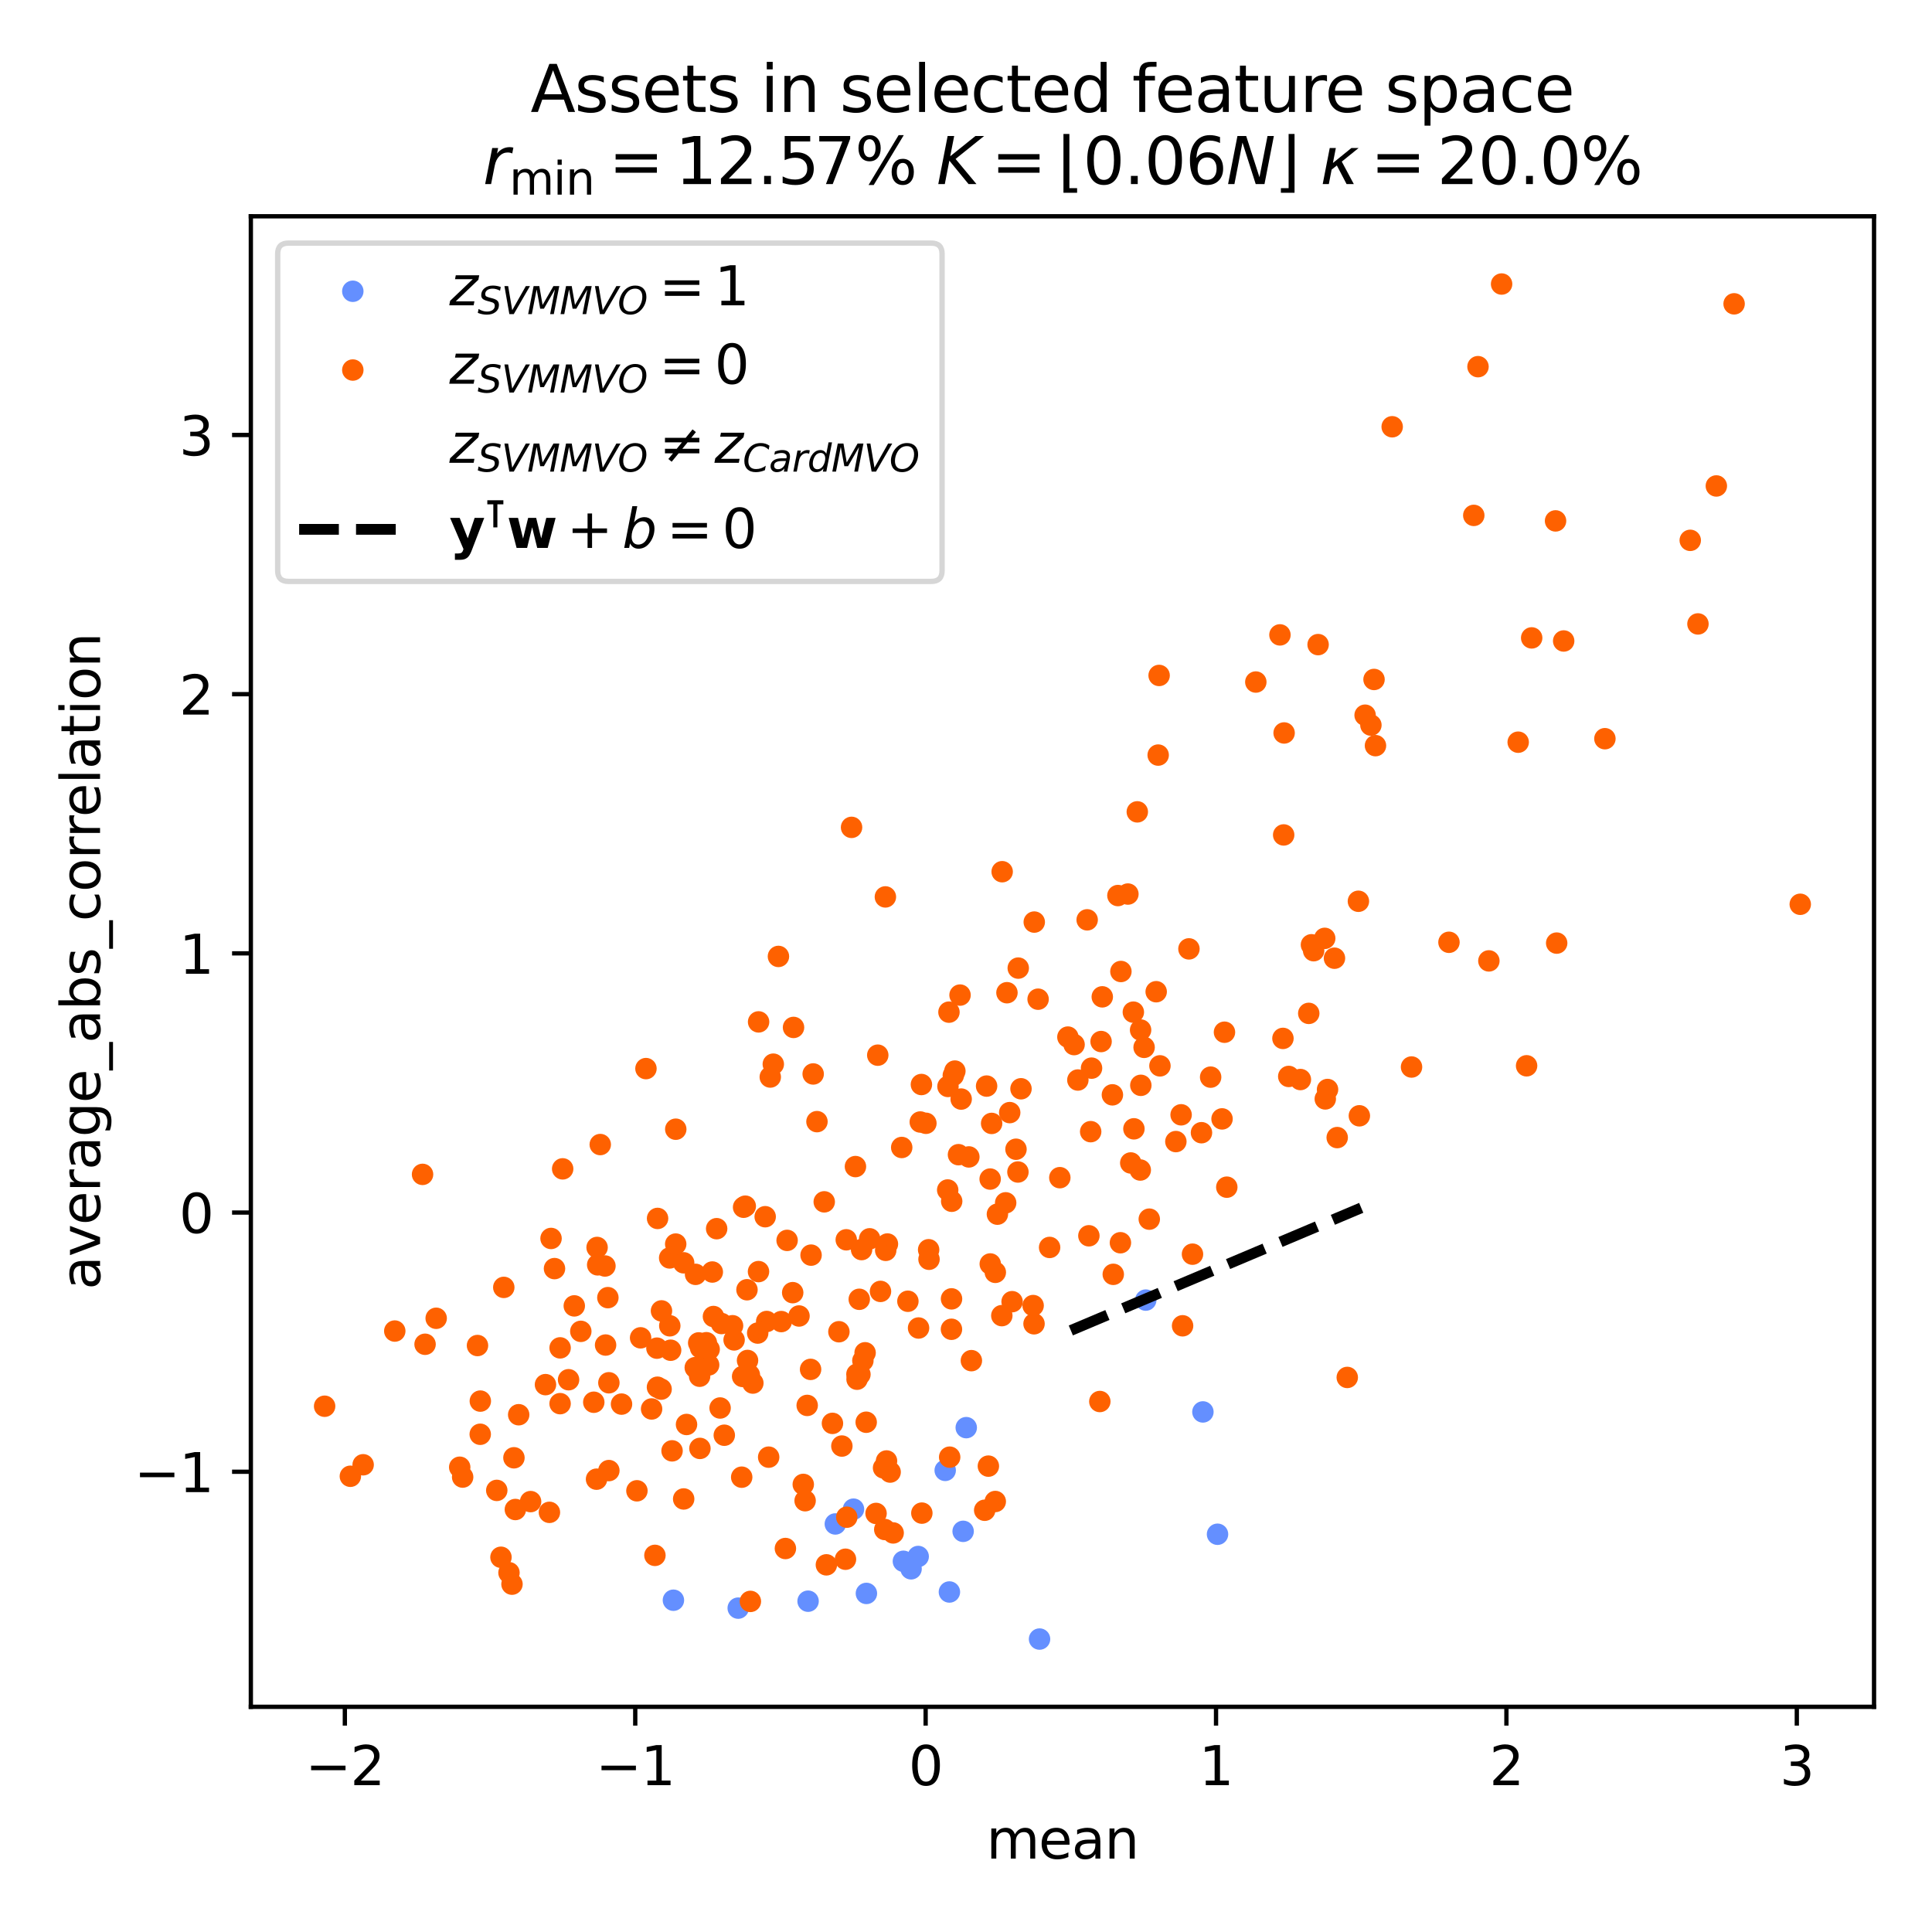 <?xml version="1.0" encoding="utf-8" standalone="no"?>
<!DOCTYPE svg PUBLIC "-//W3C//DTD SVG 1.1//EN"
  "http://www.w3.org/Graphics/SVG/1.1/DTD/svg11.dtd">
<svg xmlns:xlink="http://www.w3.org/1999/xlink" width="360pt" height="360pt" viewBox="0 0 360 360" xmlns="http://www.w3.org/2000/svg" version="1.1">
 <defs>
  <style type="text/css">*{stroke-linejoin: round; stroke-linecap: butt}</style>
 </defs>
 <g id="figure_1">
  <g id="patch_1">
   <path d="M 0 360 
L 360 360 
L 360 0 
L 0 0 
z
" style="fill: #ffffff"/>
  </g>
  <g id="axes_1">
   <g id="patch_2">
    <path d="M 46.741 318.04 
L 349.2 318.04 
L 349.2 40.301 
L 46.741 40.301 
z
" style="fill: #ffffff"/>
   </g>
   <g id="PathCollection_1">
    <defs>
     <path id="C0_0_a53c276b17" d="M 0 1.5 
C 0.398 1.5 0.779 1.342 1.061 1.061 
C 1.342 0.779 1.5 0.398 1.5 -0 
C 1.5 -0.398 1.342 -0.779 1.061 -1.061 
C 0.779 -1.342 0.398 -1.5 0 -1.5 
C -0.398 -1.5 -0.779 -1.342 -1.061 -1.061 
C -1.342 -0.779 -1.5 -0.398 -1.5 0 
C -1.5 0.398 -1.342 0.779 -1.061 1.061 
C -0.779 1.342 -0.398 1.5 0 1.5 
z
"/>
    </defs>
    <g clip-path="url(#p7be7d3cf41)">
     <use xlink:href="#C0_0_a53c276b17" x="179.466" y="285.342" style="fill: #648fff; stroke: #648fff"/>
    </g>
    <g clip-path="url(#p7be7d3cf41)">
     <use xlink:href="#C0_0_a53c276b17" x="168.335" y="290.922" style="fill: #648fff; stroke: #648fff"/>
    </g>
    <g clip-path="url(#p7be7d3cf41)">
     <use xlink:href="#C0_0_a53c276b17" x="137.556" y="299.652" style="fill: #648fff; stroke: #648fff"/>
    </g>
    <g clip-path="url(#p7be7d3cf41)">
     <use xlink:href="#C0_0_a53c276b17" x="213.495" y="242.254" style="fill: #648fff; stroke: #648fff"/>
    </g>
    <g clip-path="url(#p7be7d3cf41)">
     <use xlink:href="#C0_0_a53c276b17" x="169.767" y="292.325" style="fill: #648fff; stroke: #648fff"/>
    </g>
    <g clip-path="url(#p7be7d3cf41)">
     <use xlink:href="#C0_0_a53c276b17" x="226.867" y="285.884" style="fill: #648fff; stroke: #648fff"/>
    </g>
    <g clip-path="url(#p7be7d3cf41)">
     <use xlink:href="#C0_0_a53c276b17" x="176.124" y="273.983" style="fill: #648fff; stroke: #648fff"/>
    </g>
    <g clip-path="url(#p7be7d3cf41)">
     <use xlink:href="#C0_0_a53c276b17" x="171.091" y="290.029" style="fill: #648fff; stroke: #648fff"/>
    </g>
    <g clip-path="url(#p7be7d3cf41)">
     <use xlink:href="#C0_0_a53c276b17" x="224.144" y="263.092" style="fill: #648fff; stroke: #648fff"/>
    </g>
    <g clip-path="url(#p7be7d3cf41)">
     <use xlink:href="#C0_0_a53c276b17" x="161.442" y="296.911" style="fill: #648fff; stroke: #648fff"/>
    </g>
    <g clip-path="url(#p7be7d3cf41)">
     <use xlink:href="#C0_0_a53c276b17" x="125.482" y="298.178" style="fill: #648fff; stroke: #648fff"/>
    </g>
    <g clip-path="url(#p7be7d3cf41)">
     <use xlink:href="#C0_0_a53c276b17" x="176.909" y="296.644" style="fill: #648fff; stroke: #648fff"/>
    </g>
    <g clip-path="url(#p7be7d3cf41)">
     <use xlink:href="#C0_0_a53c276b17" x="150.575" y="298.359" style="fill: #648fff; stroke: #648fff"/>
    </g>
    <g clip-path="url(#p7be7d3cf41)">
     <use xlink:href="#C0_0_a53c276b17" x="180.046" y="266.021" style="fill: #648fff; stroke: #648fff"/>
    </g>
    <g clip-path="url(#p7be7d3cf41)">
     <use xlink:href="#C0_0_a53c276b17" x="159.036" y="281.21" style="fill: #648fff; stroke: #648fff"/>
    </g>
    <g clip-path="url(#p7be7d3cf41)">
     <use xlink:href="#C0_0_a53c276b17" x="193.704" y="305.415" style="fill: #648fff; stroke: #648fff"/>
    </g>
    <g clip-path="url(#p7be7d3cf41)">
     <use xlink:href="#C0_0_a53c276b17" x="155.651" y="283.966" style="fill: #648fff; stroke: #648fff"/>
    </g>
   </g>
   <g id="PathCollection_2">
    <defs>
     <path id="C1_0_988e0de4d3" d="M 0 1.5 
C 0.398 1.5 0.779 1.342 1.061 1.061 
C 1.342 0.779 1.5 0.398 1.5 -0 
C 1.5 -0.398 1.342 -0.779 1.061 -1.061 
C 0.779 -1.342 0.398 -1.5 0 -1.5 
C -0.398 -1.5 -0.779 -1.342 -1.061 -1.061 
C -1.342 -0.779 -1.5 -0.398 -1.5 0 
C -1.5 0.398 -1.342 0.779 -1.061 1.061 
C -0.779 1.342 -0.398 1.5 0 1.5 
z
"/>
    </defs>
    <g clip-path="url(#p7be7d3cf41)">
     <use xlink:href="#C1_0_988e0de4d3" x="242.309" y="201.155" style="fill: #fe6100; stroke: #fe6100"/>
    </g>
    <g clip-path="url(#p7be7d3cf41)">
     <use xlink:href="#C1_0_988e0de4d3" x="189.676" y="218.386" style="fill: #fe6100; stroke: #fe6100"/>
    </g>
    <g clip-path="url(#p7be7d3cf41)">
     <use xlink:href="#C1_0_988e0de4d3" x="210.698" y="216.701" style="fill: #fe6100; stroke: #fe6100"/>
    </g>
    <g clip-path="url(#p7be7d3cf41)">
     <use xlink:href="#C1_0_988e0de4d3" x="256.03" y="126.609" style="fill: #fe6100; stroke: #fe6100"/>
    </g>
    <g clip-path="url(#p7be7d3cf41)">
     <use xlink:href="#C1_0_988e0de4d3" x="134.181" y="262.359" style="fill: #fe6100; stroke: #fe6100"/>
    </g>
    <g clip-path="url(#p7be7d3cf41)">
     <use xlink:href="#C1_0_988e0de4d3" x="184.501" y="219.701" style="fill: #fe6100; stroke: #fe6100"/>
    </g>
    <g clip-path="url(#p7be7d3cf41)">
     <use xlink:href="#C1_0_988e0de4d3" x="215.809" y="140.699" style="fill: #fe6100; stroke: #fe6100"/>
    </g>
    <g clip-path="url(#p7be7d3cf41)">
     <use xlink:href="#C1_0_988e0de4d3" x="146.348" y="288.542" style="fill: #fe6100; stroke: #fe6100"/>
    </g>
    <g clip-path="url(#p7be7d3cf41)">
     <use xlink:href="#C1_0_988e0de4d3" x="244.777" y="177.15" style="fill: #fe6100; stroke: #fe6100"/>
    </g>
    <g clip-path="url(#p7be7d3cf41)">
     <use xlink:href="#C1_0_988e0de4d3" x="187.632" y="184.979" style="fill: #fe6100; stroke: #fe6100"/>
    </g>
    <g clip-path="url(#p7be7d3cf41)">
     <use xlink:href="#C1_0_988e0de4d3" x="165.191" y="272.231" style="fill: #fe6100; stroke: #fe6100"/>
    </g>
    <g clip-path="url(#p7be7d3cf41)">
     <use xlink:href="#C1_0_988e0de4d3" x="177.304" y="242.025" style="fill: #fe6100; stroke: #fe6100"/>
    </g>
    <g clip-path="url(#p7be7d3cf41)">
     <use xlink:href="#C1_0_988e0de4d3" x="177.928" y="199.581" style="fill: #fe6100; stroke: #fe6100"/>
    </g>
    <g clip-path="url(#p7be7d3cf41)">
     <use xlink:href="#C1_0_988e0de4d3" x="122.529" y="227.036" style="fill: #fe6100; stroke: #fe6100"/>
    </g>
    <g clip-path="url(#p7be7d3cf41)">
     <use xlink:href="#C1_0_988e0de4d3" x="238.5" y="118.303" style="fill: #fe6100; stroke: #fe6100"/>
    </g>
    <g clip-path="url(#p7be7d3cf41)">
     <use xlink:href="#C1_0_988e0de4d3" x="274.617" y="96.036" style="fill: #fe6100; stroke: #fe6100"/>
    </g>
    <g clip-path="url(#p7be7d3cf41)">
     <use xlink:href="#C1_0_988e0de4d3" x="284.459" y="198.595" style="fill: #fe6100; stroke: #fe6100"/>
    </g>
    <g clip-path="url(#p7be7d3cf41)">
     <use xlink:href="#C1_0_988e0de4d3" x="151.04" y="255.163" style="fill: #fe6100; stroke: #fe6100"/>
    </g>
    <g clip-path="url(#p7be7d3cf41)">
     <use xlink:href="#C1_0_988e0de4d3" x="122.509" y="258.487" style="fill: #fe6100; stroke: #fe6100"/>
    </g>
    <g clip-path="url(#p7be7d3cf41)">
     <use xlink:href="#C1_0_988e0de4d3" x="156.319" y="248.15" style="fill: #fe6100; stroke: #fe6100"/>
    </g>
    <g clip-path="url(#p7be7d3cf41)">
     <use xlink:href="#C1_0_988e0de4d3" x="93.349" y="290.173" style="fill: #fe6100; stroke: #fe6100"/>
    </g>
    <g clip-path="url(#p7be7d3cf41)">
     <use xlink:href="#C1_0_988e0de4d3" x="134.961" y="267.434" style="fill: #fe6100; stroke: #fe6100"/>
    </g>
    <g clip-path="url(#p7be7d3cf41)">
     <use xlink:href="#C1_0_988e0de4d3" x="131.619" y="250.196" style="fill: #fe6100; stroke: #fe6100"/>
    </g>
    <g clip-path="url(#p7be7d3cf41)">
     <use xlink:href="#C1_0_988e0de4d3" x="139.292" y="253.501" style="fill: #fe6100; stroke: #fe6100"/>
    </g>
    <g clip-path="url(#p7be7d3cf41)">
     <use xlink:href="#C1_0_988e0de4d3" x="186.739" y="162.43" style="fill: #fe6100; stroke: #fe6100"/>
    </g>
    <g clip-path="url(#p7be7d3cf41)">
     <use xlink:href="#C1_0_988e0de4d3" x="189.315" y="214.144" style="fill: #fe6100; stroke: #fe6100"/>
    </g>
    <g clip-path="url(#p7be7d3cf41)">
     <use xlink:href="#C1_0_988e0de4d3" x="93.873" y="239.886" style="fill: #fe6100; stroke: #fe6100"/>
    </g>
    <g clip-path="url(#p7be7d3cf41)">
     <use xlink:href="#C1_0_988e0de4d3" x="143.53" y="200.688" style="fill: #fe6100; stroke: #fe6100"/>
    </g>
    <g clip-path="url(#p7be7d3cf41)">
     <use xlink:href="#C1_0_988e0de4d3" x="176.589" y="221.737" style="fill: #fe6100; stroke: #fe6100"/>
    </g>
    <g clip-path="url(#p7be7d3cf41)">
     <use xlink:href="#C1_0_988e0de4d3" x="335.452" y="168.499" style="fill: #fe6100; stroke: #fe6100"/>
    </g>
    <g clip-path="url(#p7be7d3cf41)">
     <use xlink:href="#C1_0_988e0de4d3" x="185.464" y="237.082" style="fill: #fe6100; stroke: #fe6100"/>
    </g>
    <g clip-path="url(#p7be7d3cf41)">
     <use xlink:href="#C1_0_988e0de4d3" x="184.776" y="209.332" style="fill: #fe6100; stroke: #fe6100"/>
    </g>
    <g clip-path="url(#p7be7d3cf41)">
     <use xlink:href="#C1_0_988e0de4d3" x="120.365" y="199.117" style="fill: #fe6100; stroke: #fe6100"/>
    </g>
    <g clip-path="url(#p7be7d3cf41)">
     <use xlink:href="#C1_0_988e0de4d3" x="95.402" y="295.183" style="fill: #fe6100; stroke: #fe6100"/>
    </g>
    <g clip-path="url(#p7be7d3cf41)">
     <use xlink:href="#C1_0_988e0de4d3" x="239.276" y="136.577" style="fill: #fe6100; stroke: #fe6100"/>
    </g>
    <g clip-path="url(#p7be7d3cf41)">
     <use xlink:href="#C1_0_988e0de4d3" x="73.56" y="248.022" style="fill: #fe6100; stroke: #fe6100"/>
    </g>
    <g clip-path="url(#p7be7d3cf41)">
     <use xlink:href="#C1_0_988e0de4d3" x="211.183" y="188.6" style="fill: #fe6100; stroke: #fe6100"/>
    </g>
    <g clip-path="url(#p7be7d3cf41)">
     <use xlink:href="#C1_0_988e0de4d3" x="105.945" y="257.092" style="fill: #fe6100; stroke: #fe6100"/>
    </g>
    <g clip-path="url(#p7be7d3cf41)">
     <use xlink:href="#C1_0_988e0de4d3" x="132.729" y="237.023" style="fill: #fe6100; stroke: #fe6100"/>
    </g>
    <g clip-path="url(#p7be7d3cf41)">
     <use xlink:href="#C1_0_988e0de4d3" x="188.589" y="242.549" style="fill: #fe6100; stroke: #fe6100"/>
    </g>
    <g clip-path="url(#p7be7d3cf41)">
     <use xlink:href="#C1_0_988e0de4d3" x="158.676" y="154.167" style="fill: #fe6100; stroke: #fe6100"/>
    </g>
    <g clip-path="url(#p7be7d3cf41)">
     <use xlink:href="#C1_0_988e0de4d3" x="171.161" y="247.455" style="fill: #fe6100; stroke: #fe6100"/>
    </g>
    <g clip-path="url(#p7be7d3cf41)">
     <use xlink:href="#C1_0_988e0de4d3" x="208.775" y="231.567" style="fill: #fe6100; stroke: #fe6100"/>
    </g>
    <g clip-path="url(#p7be7d3cf41)">
     <use xlink:href="#C1_0_988e0de4d3" x="133.538" y="228.947" style="fill: #fe6100; stroke: #fe6100"/>
    </g>
    <g clip-path="url(#p7be7d3cf41)">
     <use xlink:href="#C1_0_988e0de4d3" x="127.391" y="235.306" style="fill: #fe6100; stroke: #fe6100"/>
    </g>
    <g clip-path="url(#p7be7d3cf41)">
     <use xlink:href="#C1_0_988e0de4d3" x="98.869" y="279.802" style="fill: #fe6100; stroke: #fe6100"/>
    </g>
    <g clip-path="url(#p7be7d3cf41)">
     <use xlink:href="#C1_0_988e0de4d3" x="186.674" y="245.15" style="fill: #fe6100; stroke: #fe6100"/>
    </g>
    <g clip-path="url(#p7be7d3cf41)">
     <use xlink:href="#C1_0_988e0de4d3" x="184.521" y="235.521" style="fill: #fe6100; stroke: #fe6100"/>
    </g>
    <g clip-path="url(#p7be7d3cf41)">
     <use xlink:href="#C1_0_988e0de4d3" x="142.859" y="246.241" style="fill: #fe6100; stroke: #fe6100"/>
    </g>
    <g clip-path="url(#p7be7d3cf41)">
     <use xlink:href="#C1_0_988e0de4d3" x="183.838" y="202.375" style="fill: #fe6100; stroke: #fe6100"/>
    </g>
    <g clip-path="url(#p7be7d3cf41)">
     <use xlink:href="#C1_0_988e0de4d3" x="121.416" y="262.539" style="fill: #fe6100; stroke: #fe6100"/>
    </g>
    <g clip-path="url(#p7be7d3cf41)">
     <use xlink:href="#C1_0_988e0de4d3" x="207.441" y="237.454" style="fill: #fe6100; stroke: #fe6100"/>
    </g>
    <g clip-path="url(#p7be7d3cf41)">
     <use xlink:href="#C1_0_988e0de4d3" x="177.635" y="200.385" style="fill: #fe6100; stroke: #fe6100"/>
    </g>
    <g clip-path="url(#p7be7d3cf41)">
     <use xlink:href="#C1_0_988e0de4d3" x="101.641" y="258.006" style="fill: #fe6100; stroke: #fe6100"/>
    </g>
    <g clip-path="url(#p7be7d3cf41)">
     <use xlink:href="#C1_0_988e0de4d3" x="127.923" y="265.432" style="fill: #fe6100; stroke: #fe6100"/>
    </g>
    <g clip-path="url(#p7be7d3cf41)">
     <use xlink:href="#C1_0_988e0de4d3" x="176.958" y="271.52" style="fill: #fe6100; stroke: #fe6100"/>
    </g>
    <g clip-path="url(#p7be7d3cf41)">
     <use xlink:href="#C1_0_988e0de4d3" x="234.003" y="127.087" style="fill: #fe6100; stroke: #fe6100"/>
    </g>
    <g clip-path="url(#p7be7d3cf41)">
     <use xlink:href="#C1_0_988e0de4d3" x="89.484" y="267.255" style="fill: #fe6100; stroke: #fe6100"/>
    </g>
    <g clip-path="url(#p7be7d3cf41)">
     <use xlink:href="#C1_0_988e0de4d3" x="151.131" y="233.875" style="fill: #fe6100; stroke: #fe6100"/>
    </g>
    <g clip-path="url(#p7be7d3cf41)">
     <use xlink:href="#C1_0_988e0de4d3" x="251.042" y="256.666" style="fill: #fe6100; stroke: #fe6100"/>
    </g>
    <g clip-path="url(#p7be7d3cf41)">
     <use xlink:href="#C1_0_988e0de4d3" x="319.815" y="90.551" style="fill: #fe6100; stroke: #fe6100"/>
    </g>
    <g clip-path="url(#p7be7d3cf41)">
     <use xlink:href="#C1_0_988e0de4d3" x="130.538" y="251.152" style="fill: #fe6100; stroke: #fe6100"/>
    </g>
    <g clip-path="url(#p7be7d3cf41)">
     <use xlink:href="#C1_0_988e0de4d3" x="239.058" y="193.491" style="fill: #fe6100; stroke: #fe6100"/>
    </g>
    <g clip-path="url(#p7be7d3cf41)">
     <use xlink:href="#C1_0_988e0de4d3" x="119.365" y="249.285" style="fill: #fe6100; stroke: #fe6100"/>
    </g>
    <g clip-path="url(#p7be7d3cf41)">
     <use xlink:href="#C1_0_988e0de4d3" x="171.773" y="281.947" style="fill: #fe6100; stroke: #fe6100"/>
    </g>
    <g clip-path="url(#p7be7d3cf41)">
     <use xlink:href="#C1_0_988e0de4d3" x="124.781" y="234.397" style="fill: #fe6100; stroke: #fe6100"/>
    </g>
    <g clip-path="url(#p7be7d3cf41)">
     <use xlink:href="#C1_0_988e0de4d3" x="103.323" y="236.386" style="fill: #fe6100; stroke: #fe6100"/>
    </g>
    <g clip-path="url(#p7be7d3cf41)">
     <use xlink:href="#C1_0_988e0de4d3" x="88.973" y="250.72" style="fill: #fe6100; stroke: #fe6100"/>
    </g>
    <g clip-path="url(#p7be7d3cf41)">
     <use xlink:href="#C1_0_988e0de4d3" x="198.987" y="193.246" style="fill: #fe6100; stroke: #fe6100"/>
    </g>
    <g clip-path="url(#p7be7d3cf41)">
     <use xlink:href="#C1_0_988e0de4d3" x="249.168" y="211.972" style="fill: #fe6100; stroke: #fe6100"/>
    </g>
    <g clip-path="url(#p7be7d3cf41)">
     <use xlink:href="#C1_0_988e0de4d3" x="138.557" y="224.953" style="fill: #fe6100; stroke: #fe6100"/>
    </g>
    <g clip-path="url(#p7be7d3cf41)">
     <use xlink:href="#C1_0_988e0de4d3" x="177.291" y="247.691" style="fill: #fe6100; stroke: #fe6100"/>
    </g>
    <g clip-path="url(#p7be7d3cf41)">
     <use xlink:href="#C1_0_988e0de4d3" x="173.108" y="234.646" style="fill: #fe6100; stroke: #fe6100"/>
    </g>
    <g clip-path="url(#p7be7d3cf41)">
     <use xlink:href="#C1_0_988e0de4d3" x="163.241" y="282.007" style="fill: #fe6100; stroke: #fe6100"/>
    </g>
    <g clip-path="url(#p7be7d3cf41)">
     <use xlink:href="#C1_0_988e0de4d3" x="166.426" y="285.639" style="fill: #fe6100; stroke: #fe6100"/>
    </g>
    <g clip-path="url(#p7be7d3cf41)">
     <use xlink:href="#C1_0_988e0de4d3" x="215.986" y="125.86" style="fill: #fe6100; stroke: #fe6100"/>
    </g>
    <g clip-path="url(#p7be7d3cf41)">
     <use xlink:href="#C1_0_988e0de4d3" x="184.17" y="273.191" style="fill: #fe6100; stroke: #fe6100"/>
    </g>
    <g clip-path="url(#p7be7d3cf41)">
     <use xlink:href="#C1_0_988e0de4d3" x="113.269" y="241.797" style="fill: #fe6100; stroke: #fe6100"/>
    </g>
    <g clip-path="url(#p7be7d3cf41)">
     <use xlink:href="#C1_0_988e0de4d3" x="150.022" y="279.637" style="fill: #fe6100; stroke: #fe6100"/>
    </g>
    <g clip-path="url(#p7be7d3cf41)">
     <use xlink:href="#C1_0_988e0de4d3" x="86.208" y="275.232" style="fill: #fe6100; stroke: #fe6100"/>
    </g>
    <g clip-path="url(#p7be7d3cf41)">
     <use xlink:href="#C1_0_988e0de4d3" x="147.708" y="240.868" style="fill: #fe6100; stroke: #fe6100"/>
    </g>
    <g clip-path="url(#p7be7d3cf41)">
     <use xlink:href="#C1_0_988e0de4d3" x="145.576" y="246.256" style="fill: #fe6100; stroke: #fe6100"/>
    </g>
    <g clip-path="url(#p7be7d3cf41)">
     <use xlink:href="#C1_0_988e0de4d3" x="165.866" y="274.297" style="fill: #fe6100; stroke: #fe6100"/>
    </g>
    <g clip-path="url(#p7be7d3cf41)">
     <use xlink:href="#C1_0_988e0de4d3" x="140.284" y="257.714" style="fill: #fe6100; stroke: #fe6100"/>
    </g>
    <g clip-path="url(#p7be7d3cf41)">
     <use xlink:href="#C1_0_988e0de4d3" x="200.14" y="194.645" style="fill: #fe6100; stroke: #fe6100"/>
    </g>
    <g clip-path="url(#p7be7d3cf41)">
     <use xlink:href="#C1_0_988e0de4d3" x="212.577" y="202.235" style="fill: #fe6100; stroke: #fe6100"/>
    </g>
    <g clip-path="url(#p7be7d3cf41)">
     <use xlink:href="#C1_0_988e0de4d3" x="205.393" y="185.747" style="fill: #fe6100; stroke: #fe6100"/>
    </g>
    <g clip-path="url(#p7be7d3cf41)">
     <use xlink:href="#C1_0_988e0de4d3" x="290.064" y="175.733" style="fill: #fe6100; stroke: #fe6100"/>
    </g>
    <g clip-path="url(#p7be7d3cf41)">
     <use xlink:href="#C1_0_988e0de4d3" x="207.28" y="204.008" style="fill: #fe6100; stroke: #fe6100"/>
    </g>
    <g clip-path="url(#p7be7d3cf41)">
     <use xlink:href="#C1_0_988e0de4d3" x="212.532" y="191.93" style="fill: #fe6100; stroke: #fe6100"/>
    </g>
    <g clip-path="url(#p7be7d3cf41)">
     <use xlink:href="#C1_0_988e0de4d3" x="67.667" y="272.939" style="fill: #fe6100; stroke: #fe6100"/>
    </g>
    <g clip-path="url(#p7be7d3cf41)">
     <use xlink:href="#C1_0_988e0de4d3" x="192.677" y="246.668" style="fill: #fe6100; stroke: #fe6100"/>
    </g>
    <g clip-path="url(#p7be7d3cf41)">
     <use xlink:href="#C1_0_988e0de4d3" x="208.865" y="181.024" style="fill: #fe6100; stroke: #fe6100"/>
    </g>
    <g clip-path="url(#p7be7d3cf41)">
     <use xlink:href="#C1_0_988e0de4d3" x="193.435" y="186.185" style="fill: #fe6100; stroke: #fe6100"/>
    </g>
    <g clip-path="url(#p7be7d3cf41)">
     <use xlink:href="#C1_0_988e0de4d3" x="256.3" y="138.94" style="fill: #fe6100; stroke: #fe6100"/>
    </g>
    <g clip-path="url(#p7be7d3cf41)">
     <use xlink:href="#C1_0_988e0de4d3" x="220.083" y="207.728" style="fill: #fe6100; stroke: #fe6100"/>
    </g>
    <g clip-path="url(#p7be7d3cf41)">
     <use xlink:href="#C1_0_988e0de4d3" x="150.408" y="261.879" style="fill: #fe6100; stroke: #fe6100"/>
    </g>
    <g clip-path="url(#p7be7d3cf41)">
     <use xlink:href="#C1_0_988e0de4d3" x="299.05" y="137.646" style="fill: #fe6100; stroke: #fe6100"/>
    </g>
    <g clip-path="url(#p7be7d3cf41)">
     <use xlink:href="#C1_0_988e0de4d3" x="113.455" y="257.66" style="fill: #fe6100; stroke: #fe6100"/>
    </g>
    <g clip-path="url(#p7be7d3cf41)">
     <use xlink:href="#C1_0_988e0de4d3" x="130.191" y="250.23" style="fill: #fe6100; stroke: #fe6100"/>
    </g>
    <g clip-path="url(#p7be7d3cf41)">
     <use xlink:href="#C1_0_988e0de4d3" x="102.68" y="230.768" style="fill: #fe6100; stroke: #fe6100"/>
    </g>
    <g clip-path="url(#p7be7d3cf41)">
     <use xlink:href="#C1_0_988e0de4d3" x="165.361" y="231.802" style="fill: #fe6100; stroke: #fe6100"/>
    </g>
    <g clip-path="url(#p7be7d3cf41)">
     <use xlink:href="#C1_0_988e0de4d3" x="152.23" y="209.002" style="fill: #fe6100; stroke: #fe6100"/>
    </g>
    <g clip-path="url(#p7be7d3cf41)">
     <use xlink:href="#C1_0_988e0de4d3" x="291.368" y="119.438" style="fill: #fe6100; stroke: #fe6100"/>
    </g>
    <g clip-path="url(#p7be7d3cf41)">
     <use xlink:href="#C1_0_988e0de4d3" x="248.659" y="178.547" style="fill: #fe6100; stroke: #fe6100"/>
    </g>
    <g clip-path="url(#p7be7d3cf41)">
     <use xlink:href="#C1_0_988e0de4d3" x="92.565" y="277.713" style="fill: #fe6100; stroke: #fe6100"/>
    </g>
    <g clip-path="url(#p7be7d3cf41)">
     <use xlink:href="#C1_0_988e0de4d3" x="179.1" y="204.796" style="fill: #fe6100; stroke: #fe6100"/>
    </g>
    <g clip-path="url(#p7be7d3cf41)">
     <use xlink:href="#C1_0_988e0de4d3" x="104.845" y="217.799" style="fill: #fe6100; stroke: #fe6100"/>
    </g>
    <g clip-path="url(#p7be7d3cf41)">
     <use xlink:href="#C1_0_988e0de4d3" x="165.038" y="232.985" style="fill: #fe6100; stroke: #fe6100"/>
    </g>
    <g clip-path="url(#p7be7d3cf41)">
     <use xlink:href="#C1_0_988e0de4d3" x="156.87" y="269.451" style="fill: #fe6100; stroke: #fe6100"/>
    </g>
    <g clip-path="url(#p7be7d3cf41)">
     <use xlink:href="#C1_0_988e0de4d3" x="112.841" y="250.629" style="fill: #fe6100; stroke: #fe6100"/>
    </g>
    <g clip-path="url(#p7be7d3cf41)">
     <use xlink:href="#C1_0_988e0de4d3" x="130.363" y="256.441" style="fill: #fe6100; stroke: #fe6100"/>
    </g>
    <g clip-path="url(#p7be7d3cf41)">
     <use xlink:href="#C1_0_988e0de4d3" x="136.79" y="249.672" style="fill: #fe6100; stroke: #fe6100"/>
    </g>
    <g clip-path="url(#p7be7d3cf41)">
     <use xlink:href="#C1_0_988e0de4d3" x="269.995" y="175.582" style="fill: #fe6100; stroke: #fe6100"/>
    </g>
    <g clip-path="url(#p7be7d3cf41)">
     <use xlink:href="#C1_0_988e0de4d3" x="277.431" y="179.05" style="fill: #fe6100; stroke: #fe6100"/>
    </g>
    <g clip-path="url(#p7be7d3cf41)">
     <use xlink:href="#C1_0_988e0de4d3" x="159.699" y="256.996" style="fill: #fe6100; stroke: #fe6100"/>
    </g>
    <g clip-path="url(#p7be7d3cf41)">
     <use xlink:href="#C1_0_988e0de4d3" x="205.171" y="194.076" style="fill: #fe6100; stroke: #fe6100"/>
    </g>
    <g clip-path="url(#p7be7d3cf41)">
     <use xlink:href="#C1_0_988e0de4d3" x="246.843" y="174.849" style="fill: #fe6100; stroke: #fe6100"/>
    </g>
    <g clip-path="url(#p7be7d3cf41)">
     <use xlink:href="#C1_0_988e0de4d3" x="279.802" y="52.925" style="fill: #fe6100; stroke: #fe6100"/>
    </g>
    <g clip-path="url(#p7be7d3cf41)">
     <use xlink:href="#C1_0_988e0de4d3" x="141.337" y="236.943" style="fill: #fe6100; stroke: #fe6100"/>
    </g>
    <g clip-path="url(#p7be7d3cf41)">
     <use xlink:href="#C1_0_988e0de4d3" x="246.947" y="204.767" style="fill: #fe6100; stroke: #fe6100"/>
    </g>
    <g clip-path="url(#p7be7d3cf41)">
     <use xlink:href="#C1_0_988e0de4d3" x="153.584" y="223.946" style="fill: #fe6100; stroke: #fe6100"/>
    </g>
    <g clip-path="url(#p7be7d3cf41)">
     <use xlink:href="#C1_0_988e0de4d3" x="157.688" y="231.019" style="fill: #fe6100; stroke: #fe6100"/>
    </g>
    <g clip-path="url(#p7be7d3cf41)">
     <use xlink:href="#C1_0_988e0de4d3" x="138.205" y="275.251" style="fill: #fe6100; stroke: #fe6100"/>
    </g>
    <g clip-path="url(#p7be7d3cf41)">
     <use xlink:href="#C1_0_988e0de4d3" x="211.289" y="210.34" style="fill: #fe6100; stroke: #fe6100"/>
    </g>
    <g clip-path="url(#p7be7d3cf41)">
     <use xlink:href="#C1_0_988e0de4d3" x="177.332" y="223.836" style="fill: #fe6100; stroke: #fe6100"/>
    </g>
    <g clip-path="url(#p7be7d3cf41)">
     <use xlink:href="#C1_0_988e0de4d3" x="211.919" y="151.279" style="fill: #fe6100; stroke: #fe6100"/>
    </g>
    <g clip-path="url(#p7be7d3cf41)">
     <use xlink:href="#C1_0_988e0de4d3" x="131.889" y="251.532" style="fill: #fe6100; stroke: #fe6100"/>
    </g>
    <g clip-path="url(#p7be7d3cf41)">
     <use xlink:href="#C1_0_988e0de4d3" x="192.718" y="171.815" style="fill: #fe6100; stroke: #fe6100"/>
    </g>
    <g clip-path="url(#p7be7d3cf41)">
     <use xlink:href="#C1_0_988e0de4d3" x="147.862" y="191.446" style="fill: #fe6100; stroke: #fe6100"/>
    </g>
    <g clip-path="url(#p7be7d3cf41)">
     <use xlink:href="#C1_0_988e0de4d3" x="259.413" y="79.522" style="fill: #fe6100; stroke: #fe6100"/>
    </g>
    <g clip-path="url(#p7be7d3cf41)">
     <use xlink:href="#C1_0_988e0de4d3" x="187.392" y="224.13" style="fill: #fe6100; stroke: #fe6100"/>
    </g>
    <g clip-path="url(#p7be7d3cf41)">
     <use xlink:href="#C1_0_988e0de4d3" x="138.872" y="224.751" style="fill: #fe6100; stroke: #fe6100"/>
    </g>
    <g clip-path="url(#p7be7d3cf41)">
     <use xlink:href="#C1_0_988e0de4d3" x="212.474" y="218.017" style="fill: #fe6100; stroke: #fe6100"/>
    </g>
    <g clip-path="url(#p7be7d3cf41)">
     <use xlink:href="#C1_0_988e0de4d3" x="240.138" y="200.579" style="fill: #fe6100; stroke: #fe6100"/>
    </g>
    <g clip-path="url(#p7be7d3cf41)">
     <use xlink:href="#C1_0_988e0de4d3" x="160.785" y="253.539" style="fill: #fe6100; stroke: #fe6100"/>
    </g>
    <g clip-path="url(#p7be7d3cf41)">
     <use xlink:href="#C1_0_988e0de4d3" x="123.257" y="244.266" style="fill: #fe6100; stroke: #fe6100"/>
    </g>
    <g clip-path="url(#p7be7d3cf41)">
     <use xlink:href="#C1_0_988e0de4d3" x="178.89" y="185.419" style="fill: #fe6100; stroke: #fe6100"/>
    </g>
    <g clip-path="url(#p7be7d3cf41)">
     <use xlink:href="#C1_0_988e0de4d3" x="111.259" y="232.445" style="fill: #fe6100; stroke: #fe6100"/>
    </g>
    <g clip-path="url(#p7be7d3cf41)">
     <use xlink:href="#C1_0_988e0de4d3" x="215.438" y="184.793" style="fill: #fe6100; stroke: #fe6100"/>
    </g>
    <g clip-path="url(#p7be7d3cf41)">
     <use xlink:href="#C1_0_988e0de4d3" x="96.029" y="281.275" style="fill: #fe6100; stroke: #fe6100"/>
    </g>
    <g clip-path="url(#p7be7d3cf41)">
     <use xlink:href="#C1_0_988e0de4d3" x="148.884" y="245.216" style="fill: #fe6100; stroke: #fe6100"/>
    </g>
    <g clip-path="url(#p7be7d3cf41)">
     <use xlink:href="#C1_0_988e0de4d3" x="282.893" y="138.296" style="fill: #fe6100; stroke: #fe6100"/>
    </g>
    <g clip-path="url(#p7be7d3cf41)">
     <use xlink:href="#C1_0_988e0de4d3" x="132.047" y="254.336" style="fill: #fe6100; stroke: #fe6100"/>
    </g>
    <g clip-path="url(#p7be7d3cf41)">
     <use xlink:href="#C1_0_988e0de4d3" x="164.979" y="167.127" style="fill: #fe6100; stroke: #fe6100"/>
    </g>
    <g clip-path="url(#p7be7d3cf41)">
     <use xlink:href="#C1_0_988e0de4d3" x="202.577" y="171.398" style="fill: #fe6100; stroke: #fe6100"/>
    </g>
    <g clip-path="url(#p7be7d3cf41)">
     <use xlink:href="#C1_0_988e0de4d3" x="164.067" y="240.634" style="fill: #fe6100; stroke: #fe6100"/>
    </g>
    <g clip-path="url(#p7be7d3cf41)">
     <use xlink:href="#C1_0_988e0de4d3" x="173.038" y="232.87" style="fill: #fe6100; stroke: #fe6100"/>
    </g>
    <g clip-path="url(#p7be7d3cf41)">
     <use xlink:href="#C1_0_988e0de4d3" x="60.489" y="262.031" style="fill: #fe6100; stroke: #fe6100"/>
    </g>
    <g clip-path="url(#p7be7d3cf41)">
     <use xlink:href="#C1_0_988e0de4d3" x="159.4" y="217.374" style="fill: #fe6100; stroke: #fe6100"/>
    </g>
    <g clip-path="url(#p7be7d3cf41)">
     <use xlink:href="#C1_0_988e0de4d3" x="214.151" y="227.17" style="fill: #fe6100; stroke: #fe6100"/>
    </g>
    <g clip-path="url(#p7be7d3cf41)">
     <use xlink:href="#C1_0_988e0de4d3" x="255.448" y="135.111" style="fill: #fe6100; stroke: #fe6100"/>
    </g>
    <g clip-path="url(#p7be7d3cf41)">
     <use xlink:href="#C1_0_988e0de4d3" x="228.163" y="192.339" style="fill: #fe6100; stroke: #fe6100"/>
    </g>
    <g clip-path="url(#p7be7d3cf41)">
     <use xlink:href="#C1_0_988e0de4d3" x="220.358" y="247.043" style="fill: #fe6100; stroke: #fe6100"/>
    </g>
    <g clip-path="url(#p7be7d3cf41)">
     <use xlink:href="#C1_0_988e0de4d3" x="168.022" y="213.816" style="fill: #fe6100; stroke: #fe6100"/>
    </g>
    <g clip-path="url(#p7be7d3cf41)">
     <use xlink:href="#C1_0_988e0de4d3" x="123.187" y="258.847" style="fill: #fe6100; stroke: #fe6100"/>
    </g>
    <g clip-path="url(#p7be7d3cf41)">
     <use xlink:href="#C1_0_988e0de4d3" x="202.897" y="230.271" style="fill: #fe6100; stroke: #fe6100"/>
    </g>
    <g clip-path="url(#p7be7d3cf41)">
     <use xlink:href="#C1_0_988e0de4d3" x="188.144" y="207.317" style="fill: #fe6100; stroke: #fe6100"/>
    </g>
    <g clip-path="url(#p7be7d3cf41)">
     <use xlink:href="#C1_0_988e0de4d3" x="129.552" y="254.837" style="fill: #fe6100; stroke: #fe6100"/>
    </g>
    <g clip-path="url(#p7be7d3cf41)">
     <use xlink:href="#C1_0_988e0de4d3" x="253.12" y="167.938" style="fill: #fe6100; stroke: #fe6100"/>
    </g>
    <g clip-path="url(#p7be7d3cf41)">
     <use xlink:href="#C1_0_988e0de4d3" x="190.248" y="202.878" style="fill: #fe6100; stroke: #fe6100"/>
    </g>
    <g clip-path="url(#p7be7d3cf41)">
     <use xlink:href="#C1_0_988e0de4d3" x="161.403" y="265.012" style="fill: #fe6100; stroke: #fe6100"/>
    </g>
    <g clip-path="url(#p7be7d3cf41)">
     <use xlink:href="#C1_0_988e0de4d3" x="111.369" y="235.688" style="fill: #fe6100; stroke: #fe6100"/>
    </g>
    <g clip-path="url(#p7be7d3cf41)">
     <use xlink:href="#C1_0_988e0de4d3" x="203.232" y="210.869" style="fill: #fe6100; stroke: #fe6100"/>
    </g>
    <g clip-path="url(#p7be7d3cf41)">
     <use xlink:href="#C1_0_988e0de4d3" x="314.952" y="100.685" style="fill: #fe6100; stroke: #fe6100"/>
    </g>
    <g clip-path="url(#p7be7d3cf41)">
     <use xlink:href="#C1_0_988e0de4d3" x="125.228" y="270.346" style="fill: #fe6100; stroke: #fe6100"/>
    </g>
    <g clip-path="url(#p7be7d3cf41)">
     <use xlink:href="#C1_0_988e0de4d3" x="78.735" y="218.828" style="fill: #fe6100; stroke: #fe6100"/>
    </g>
    <g clip-path="url(#p7be7d3cf41)">
     <use xlink:href="#C1_0_988e0de4d3" x="107.009" y="243.333" style="fill: #fe6100; stroke: #fe6100"/>
    </g>
    <g clip-path="url(#p7be7d3cf41)">
     <use xlink:href="#C1_0_988e0de4d3" x="157.783" y="282.706" style="fill: #fe6100; stroke: #fe6100"/>
    </g>
    <g clip-path="url(#p7be7d3cf41)">
     <use xlink:href="#C1_0_988e0de4d3" x="94.843" y="293.05" style="fill: #fe6100; stroke: #fe6100"/>
    </g>
    <g clip-path="url(#p7be7d3cf41)">
     <use xlink:href="#C1_0_988e0de4d3" x="149.677" y="276.598" style="fill: #fe6100; stroke: #fe6100"/>
    </g>
    <g clip-path="url(#p7be7d3cf41)">
     <use xlink:href="#C1_0_988e0de4d3" x="141.186" y="248.398" style="fill: #fe6100; stroke: #fe6100"/>
    </g>
    <g clip-path="url(#p7be7d3cf41)">
     <use xlink:href="#C1_0_988e0de4d3" x="111.155" y="275.623" style="fill: #fe6100; stroke: #fe6100"/>
    </g>
    <g clip-path="url(#p7be7d3cf41)">
     <use xlink:href="#C1_0_988e0de4d3" x="113.454" y="274.021" style="fill: #fe6100; stroke: #fe6100"/>
    </g>
    <g clip-path="url(#p7be7d3cf41)">
     <use xlink:href="#C1_0_988e0de4d3" x="146.666" y="231.128" style="fill: #fe6100; stroke: #fe6100"/>
    </g>
    <g clip-path="url(#p7be7d3cf41)">
     <use xlink:href="#C1_0_988e0de4d3" x="210.169" y="166.593" style="fill: #fe6100; stroke: #fe6100"/>
    </g>
    <g clip-path="url(#p7be7d3cf41)">
     <use xlink:href="#C1_0_988e0de4d3" x="132.941" y="245.314" style="fill: #fe6100; stroke: #fe6100"/>
    </g>
    <g clip-path="url(#p7be7d3cf41)">
     <use xlink:href="#C1_0_988e0de4d3" x="263.018" y="198.823" style="fill: #fe6100; stroke: #fe6100"/>
    </g>
    <g clip-path="url(#p7be7d3cf41)">
     <use xlink:href="#C1_0_988e0de4d3" x="124.805" y="247.044" style="fill: #fe6100; stroke: #fe6100"/>
    </g>
    <g clip-path="url(#p7be7d3cf41)">
     <use xlink:href="#C1_0_988e0de4d3" x="185.853" y="226.243" style="fill: #fe6100; stroke: #fe6100"/>
    </g>
    <g clip-path="url(#p7be7d3cf41)">
     <use xlink:href="#C1_0_988e0de4d3" x="118.681" y="277.789" style="fill: #fe6100; stroke: #fe6100"/>
    </g>
    <g clip-path="url(#p7be7d3cf41)">
     <use xlink:href="#C1_0_988e0de4d3" x="253.298" y="207.914" style="fill: #fe6100; stroke: #fe6100"/>
    </g>
    <g clip-path="url(#p7be7d3cf41)">
     <use xlink:href="#C1_0_988e0de4d3" x="115.812" y="261.634" style="fill: #fe6100; stroke: #fe6100"/>
    </g>
    <g clip-path="url(#p7be7d3cf41)">
     <use xlink:href="#C1_0_988e0de4d3" x="161.2" y="252.072" style="fill: #fe6100; stroke: #fe6100"/>
    </g>
    <g clip-path="url(#p7be7d3cf41)">
     <use xlink:href="#C1_0_988e0de4d3" x="95.765" y="271.638" style="fill: #fe6100; stroke: #fe6100"/>
    </g>
    <g clip-path="url(#p7be7d3cf41)">
     <use xlink:href="#C1_0_988e0de4d3" x="203.392" y="199.033" style="fill: #fe6100; stroke: #fe6100"/>
    </g>
    <g clip-path="url(#p7be7d3cf41)">
     <use xlink:href="#C1_0_988e0de4d3" x="316.389" y="116.26" style="fill: #fe6100; stroke: #fe6100"/>
    </g>
    <g clip-path="url(#p7be7d3cf41)">
     <use xlink:href="#C1_0_988e0de4d3" x="247.368" y="203.011" style="fill: #fe6100; stroke: #fe6100"/>
    </g>
    <g clip-path="url(#p7be7d3cf41)">
     <use xlink:href="#C1_0_988e0de4d3" x="85.66" y="273.397" style="fill: #fe6100; stroke: #fe6100"/>
    </g>
    <g clip-path="url(#p7be7d3cf41)">
     <use xlink:href="#C1_0_988e0de4d3" x="213.186" y="195.159" style="fill: #fe6100; stroke: #fe6100"/>
    </g>
    <g clip-path="url(#p7be7d3cf41)">
     <use xlink:href="#C1_0_988e0de4d3" x="223.877" y="211.064" style="fill: #fe6100; stroke: #fe6100"/>
    </g>
    <g clip-path="url(#p7be7d3cf41)">
     <use xlink:href="#C1_0_988e0de4d3" x="125.919" y="210.411" style="fill: #fe6100; stroke: #fe6100"/>
    </g>
    <g clip-path="url(#p7be7d3cf41)">
     <use xlink:href="#C1_0_988e0de4d3" x="153.984" y="291.585" style="fill: #fe6100; stroke: #fe6100"/>
    </g>
    <g clip-path="url(#p7be7d3cf41)">
     <use xlink:href="#C1_0_988e0de4d3" x="134.441" y="246.621" style="fill: #fe6100; stroke: #fe6100"/>
    </g>
    <g clip-path="url(#p7be7d3cf41)">
     <use xlink:href="#C1_0_988e0de4d3" x="195.58" y="232.442" style="fill: #fe6100; stroke: #fe6100"/>
    </g>
    <g clip-path="url(#p7be7d3cf41)">
     <use xlink:href="#C1_0_988e0de4d3" x="183.483" y="281.413" style="fill: #fe6100; stroke: #fe6100"/>
    </g>
    <g clip-path="url(#p7be7d3cf41)">
     <use xlink:href="#C1_0_988e0de4d3" x="104.366" y="261.55" style="fill: #fe6100; stroke: #fe6100"/>
    </g>
    <g clip-path="url(#p7be7d3cf41)">
     <use xlink:href="#C1_0_988e0de4d3" x="178.599" y="215.158" style="fill: #fe6100; stroke: #fe6100"/>
    </g>
    <g clip-path="url(#p7be7d3cf41)">
     <use xlink:href="#C1_0_988e0de4d3" x="221.542" y="176.81" style="fill: #fe6100; stroke: #fe6100"/>
    </g>
    <g clip-path="url(#p7be7d3cf41)">
     <use xlink:href="#C1_0_988e0de4d3" x="180.532" y="215.576" style="fill: #fe6100; stroke: #fe6100"/>
    </g>
    <g clip-path="url(#p7be7d3cf41)">
     <use xlink:href="#C1_0_988e0de4d3" x="243.868" y="188.828" style="fill: #fe6100; stroke: #fe6100"/>
    </g>
    <g clip-path="url(#p7be7d3cf41)">
     <use xlink:href="#C1_0_988e0de4d3" x="124.961" y="251.594" style="fill: #fe6100; stroke: #fe6100"/>
    </g>
    <g clip-path="url(#p7be7d3cf41)">
     <use xlink:href="#C1_0_988e0de4d3" x="176.64" y="202.445" style="fill: #fe6100; stroke: #fe6100"/>
    </g>
    <g clip-path="url(#p7be7d3cf41)">
     <use xlink:href="#C1_0_988e0de4d3" x="163.558" y="196.616" style="fill: #fe6100; stroke: #fe6100"/>
    </g>
    <g clip-path="url(#p7be7d3cf41)">
     <use xlink:href="#C1_0_988e0de4d3" x="139.823" y="298.399" style="fill: #fe6100; stroke: #fe6100"/>
    </g>
    <g clip-path="url(#p7be7d3cf41)">
     <use xlink:href="#C1_0_988e0de4d3" x="142.581" y="226.717" style="fill: #fe6100; stroke: #fe6100"/>
    </g>
    <g clip-path="url(#p7be7d3cf41)">
     <use xlink:href="#C1_0_988e0de4d3" x="185.456" y="279.783" style="fill: #fe6100; stroke: #fe6100"/>
    </g>
    <g clip-path="url(#p7be7d3cf41)">
     <use xlink:href="#C1_0_988e0de4d3" x="96.65" y="263.615" style="fill: #fe6100; stroke: #fe6100"/>
    </g>
    <g clip-path="url(#p7be7d3cf41)">
     <use xlink:href="#C1_0_988e0de4d3" x="144.093" y="198.293" style="fill: #fe6100; stroke: #fe6100"/>
    </g>
    <g clip-path="url(#p7be7d3cf41)">
     <use xlink:href="#C1_0_988e0de4d3" x="65.284" y="275.081" style="fill: #fe6100; stroke: #fe6100"/>
    </g>
    <g clip-path="url(#p7be7d3cf41)">
     <use xlink:href="#C1_0_988e0de4d3" x="151.524" y="200.116" style="fill: #fe6100; stroke: #fe6100"/>
    </g>
    <g clip-path="url(#p7be7d3cf41)">
     <use xlink:href="#C1_0_988e0de4d3" x="122.407" y="251.209" style="fill: #fe6100; stroke: #fe6100"/>
    </g>
    <g clip-path="url(#p7be7d3cf41)">
     <use xlink:href="#C1_0_988e0de4d3" x="227.71" y="208.49" style="fill: #fe6100; stroke: #fe6100"/>
    </g>
    <g clip-path="url(#p7be7d3cf41)">
     <use xlink:href="#C1_0_988e0de4d3" x="132.142" y="251.421" style="fill: #fe6100; stroke: #fe6100"/>
    </g>
    <g clip-path="url(#p7be7d3cf41)">
     <use xlink:href="#C1_0_988e0de4d3" x="125.908" y="231.815" style="fill: #fe6100; stroke: #fe6100"/>
    </g>
    <g clip-path="url(#p7be7d3cf41)">
     <use xlink:href="#C1_0_988e0de4d3" x="79.206" y="250.485" style="fill: #fe6100; stroke: #fe6100"/>
    </g>
    <g clip-path="url(#p7be7d3cf41)">
     <use xlink:href="#C1_0_988e0de4d3" x="111.849" y="213.27" style="fill: #fe6100; stroke: #fe6100"/>
    </g>
    <g clip-path="url(#p7be7d3cf41)">
     <use xlink:href="#C1_0_988e0de4d3" x="127.392" y="279.309" style="fill: #fe6100; stroke: #fe6100"/>
    </g>
    <g clip-path="url(#p7be7d3cf41)">
     <use xlink:href="#C1_0_988e0de4d3" x="160.543" y="232.84" style="fill: #fe6100; stroke: #fe6100"/>
    </g>
    <g clip-path="url(#p7be7d3cf41)">
     <use xlink:href="#C1_0_988e0de4d3" x="323.125" y="56.615" style="fill: #fe6100; stroke: #fe6100"/>
    </g>
    <g clip-path="url(#p7be7d3cf41)">
     <use xlink:href="#C1_0_988e0de4d3" x="239.194" y="155.579" style="fill: #fe6100; stroke: #fe6100"/>
    </g>
    <g clip-path="url(#p7be7d3cf41)">
     <use xlink:href="#C1_0_988e0de4d3" x="162.047" y="230.834" style="fill: #fe6100; stroke: #fe6100"/>
    </g>
    <g clip-path="url(#p7be7d3cf41)">
     <use xlink:href="#C1_0_988e0de4d3" x="122.035" y="289.82" style="fill: #fe6100; stroke: #fe6100"/>
    </g>
    <g clip-path="url(#p7be7d3cf41)">
     <use xlink:href="#C1_0_988e0de4d3" x="155.115" y="265.224" style="fill: #fe6100; stroke: #fe6100"/>
    </g>
    <g clip-path="url(#p7be7d3cf41)">
     <use xlink:href="#C1_0_988e0de4d3" x="139.637" y="256.197" style="fill: #fe6100; stroke: #fe6100"/>
    </g>
    <g clip-path="url(#p7be7d3cf41)">
     <use xlink:href="#C1_0_988e0de4d3" x="254.368" y="133.266" style="fill: #fe6100; stroke: #fe6100"/>
    </g>
    <g clip-path="url(#p7be7d3cf41)">
     <use xlink:href="#C1_0_988e0de4d3" x="171.691" y="202.084" style="fill: #fe6100; stroke: #fe6100"/>
    </g>
    <g clip-path="url(#p7be7d3cf41)">
     <use xlink:href="#C1_0_988e0de4d3" x="164.862" y="285" style="fill: #fe6100; stroke: #fe6100"/>
    </g>
    <g clip-path="url(#p7be7d3cf41)">
     <use xlink:href="#C1_0_988e0de4d3" x="189.736" y="180.392" style="fill: #fe6100; stroke: #fe6100"/>
    </g>
    <g clip-path="url(#p7be7d3cf41)">
     <use xlink:href="#C1_0_988e0de4d3" x="204.937" y="261.152" style="fill: #fe6100; stroke: #fe6100"/>
    </g>
    <g clip-path="url(#p7be7d3cf41)">
     <use xlink:href="#C1_0_988e0de4d3" x="89.502" y="261.074" style="fill: #fe6100; stroke: #fe6100"/>
    </g>
    <g clip-path="url(#p7be7d3cf41)">
     <use xlink:href="#C1_0_988e0de4d3" x="102.378" y="281.804" style="fill: #fe6100; stroke: #fe6100"/>
    </g>
    <g clip-path="url(#p7be7d3cf41)">
     <use xlink:href="#C1_0_988e0de4d3" x="181.003" y="253.538" style="fill: #fe6100; stroke: #fe6100"/>
    </g>
    <g clip-path="url(#p7be7d3cf41)">
     <use xlink:href="#C1_0_988e0de4d3" x="222.204" y="233.696" style="fill: #fe6100; stroke: #fe6100"/>
    </g>
    <g clip-path="url(#p7be7d3cf41)">
     <use xlink:href="#C1_0_988e0de4d3" x="225.585" y="200.709" style="fill: #fe6100; stroke: #fe6100"/>
    </g>
    <g clip-path="url(#p7be7d3cf41)">
     <use xlink:href="#C1_0_988e0de4d3" x="275.404" y="68.323" style="fill: #fe6100; stroke: #fe6100"/>
    </g>
    <g clip-path="url(#p7be7d3cf41)">
     <use xlink:href="#C1_0_988e0de4d3" x="219.105" y="212.716" style="fill: #fe6100; stroke: #fe6100"/>
    </g>
    <g clip-path="url(#p7be7d3cf41)">
     <use xlink:href="#C1_0_988e0de4d3" x="192.509" y="243.273" style="fill: #fe6100; stroke: #fe6100"/>
    </g>
    <g clip-path="url(#p7be7d3cf41)">
     <use xlink:href="#C1_0_988e0de4d3" x="112.723" y="235.899" style="fill: #fe6100; stroke: #fe6100"/>
    </g>
    <g clip-path="url(#p7be7d3cf41)">
     <use xlink:href="#C1_0_988e0de4d3" x="245.609" y="120.113" style="fill: #fe6100; stroke: #fe6100"/>
    </g>
    <g clip-path="url(#p7be7d3cf41)">
     <use xlink:href="#C1_0_988e0de4d3" x="104.369" y="251.156" style="fill: #fe6100; stroke: #fe6100"/>
    </g>
    <g clip-path="url(#p7be7d3cf41)">
     <use xlink:href="#C1_0_988e0de4d3" x="81.276" y="245.642" style="fill: #fe6100; stroke: #fe6100"/>
    </g>
    <g clip-path="url(#p7be7d3cf41)">
     <use xlink:href="#C1_0_988e0de4d3" x="160.238" y="256.098" style="fill: #fe6100; stroke: #fe6100"/>
    </g>
    <g clip-path="url(#p7be7d3cf41)">
     <use xlink:href="#C1_0_988e0de4d3" x="145.051" y="178.216" style="fill: #fe6100; stroke: #fe6100"/>
    </g>
    <g clip-path="url(#p7be7d3cf41)">
     <use xlink:href="#C1_0_988e0de4d3" x="136.501" y="247.032" style="fill: #fe6100; stroke: #fe6100"/>
    </g>
    <g clip-path="url(#p7be7d3cf41)">
     <use xlink:href="#C1_0_988e0de4d3" x="164.637" y="273.524" style="fill: #fe6100; stroke: #fe6100"/>
    </g>
    <g clip-path="url(#p7be7d3cf41)">
     <use xlink:href="#C1_0_988e0de4d3" x="172.528" y="209.308" style="fill: #fe6100; stroke: #fe6100"/>
    </g>
    <g clip-path="url(#p7be7d3cf41)">
     <use xlink:href="#C1_0_988e0de4d3" x="285.406" y="118.863" style="fill: #fe6100; stroke: #fe6100"/>
    </g>
    <g clip-path="url(#p7be7d3cf41)">
     <use xlink:href="#C1_0_988e0de4d3" x="171.479" y="209.07" style="fill: #fe6100; stroke: #fe6100"/>
    </g>
    <g clip-path="url(#p7be7d3cf41)">
     <use xlink:href="#C1_0_988e0de4d3" x="141.353" y="190.415" style="fill: #fe6100; stroke: #fe6100"/>
    </g>
    <g clip-path="url(#p7be7d3cf41)">
     <use xlink:href="#C1_0_988e0de4d3" x="143.23" y="271.519" style="fill: #fe6100; stroke: #fe6100"/>
    </g>
    <g clip-path="url(#p7be7d3cf41)">
     <use xlink:href="#C1_0_988e0de4d3" x="159.678" y="256.059" style="fill: #fe6100; stroke: #fe6100"/>
    </g>
    <g clip-path="url(#p7be7d3cf41)">
     <use xlink:href="#C1_0_988e0de4d3" x="289.854" y="97.062" style="fill: #fe6100; stroke: #fe6100"/>
    </g>
    <g clip-path="url(#p7be7d3cf41)">
     <use xlink:href="#C1_0_988e0de4d3" x="139.189" y="240.326" style="fill: #fe6100; stroke: #fe6100"/>
    </g>
    <g clip-path="url(#p7be7d3cf41)">
     <use xlink:href="#C1_0_988e0de4d3" x="200.843" y="201.246" style="fill: #fe6100; stroke: #fe6100"/>
    </g>
    <g clip-path="url(#p7be7d3cf41)">
     <use xlink:href="#C1_0_988e0de4d3" x="130.421" y="269.891" style="fill: #fe6100; stroke: #fe6100"/>
    </g>
    <g clip-path="url(#p7be7d3cf41)">
     <use xlink:href="#C1_0_988e0de4d3" x="160.109" y="242.104" style="fill: #fe6100; stroke: #fe6100"/>
    </g>
    <g clip-path="url(#p7be7d3cf41)">
     <use xlink:href="#C1_0_988e0de4d3" x="197.483" y="219.442" style="fill: #fe6100; stroke: #fe6100"/>
    </g>
    <g clip-path="url(#p7be7d3cf41)">
     <use xlink:href="#C1_0_988e0de4d3" x="208.307" y="166.873" style="fill: #fe6100; stroke: #fe6100"/>
    </g>
    <g clip-path="url(#p7be7d3cf41)">
     <use xlink:href="#C1_0_988e0de4d3" x="157.543" y="290.54" style="fill: #fe6100; stroke: #fe6100"/>
    </g>
    <g clip-path="url(#p7be7d3cf41)">
     <use xlink:href="#C1_0_988e0de4d3" x="110.642" y="261.287" style="fill: #fe6100; stroke: #fe6100"/>
    </g>
    <g clip-path="url(#p7be7d3cf41)">
     <use xlink:href="#C1_0_988e0de4d3" x="176.826" y="188.599" style="fill: #fe6100; stroke: #fe6100"/>
    </g>
    <g clip-path="url(#p7be7d3cf41)">
     <use xlink:href="#C1_0_988e0de4d3" x="138.376" y="256.482" style="fill: #fe6100; stroke: #fe6100"/>
    </g>
    <g clip-path="url(#p7be7d3cf41)">
     <use xlink:href="#C1_0_988e0de4d3" x="244.37" y="176.046" style="fill: #fe6100; stroke: #fe6100"/>
    </g>
    <g clip-path="url(#p7be7d3cf41)">
     <use xlink:href="#C1_0_988e0de4d3" x="169.172" y="242.47" style="fill: #fe6100; stroke: #fe6100"/>
    </g>
    <g clip-path="url(#p7be7d3cf41)">
     <use xlink:href="#C1_0_988e0de4d3" x="108.225" y="248.078" style="fill: #fe6100; stroke: #fe6100"/>
    </g>
    <g clip-path="url(#p7be7d3cf41)">
     <use xlink:href="#C1_0_988e0de4d3" x="216.139" y="198.607" style="fill: #fe6100; stroke: #fe6100"/>
    </g>
    <g clip-path="url(#p7be7d3cf41)">
     <use xlink:href="#C1_0_988e0de4d3" x="129.608" y="237.458" style="fill: #fe6100; stroke: #fe6100"/>
    </g>
    <g clip-path="url(#p7be7d3cf41)">
     <use xlink:href="#C1_0_988e0de4d3" x="228.596" y="221.213" style="fill: #fe6100; stroke: #fe6100"/>
    </g>
   </g>
   <g id="PathCollection_3"/>
   <g id="matplotlib.axis_1">
    <g id="xtick_1">
     <g id="line2d_1">
      <defs>
       <path id="m7349e0d7d5" d="M 0 0 
L 0 3.5 
" style="stroke: #000000; stroke-width: 0.8"/>
      </defs>
      <g>
       <use xlink:href="#m7349e0d7d5" x="64.259" y="318.04" style="stroke: #000000; stroke-width: 0.8"/>
      </g>
     </g>
     <g id="text_1">
      <!-- −2 -->
      <g transform="translate(56.888 332.638)scale(0.1 -0.1)">
       <defs>
        <path id="DejaVuSans-2212" d="M 678 2272 
L 4684 2272 
L 4684 1741 
L 678 1741 
L 678 2272 
z
" transform="scale(0.016)"/>
        <path id="DejaVuSans-32" d="M 1228 531 
L 3431 531 
L 3431 0 
L 469 0 
L 469 531 
Q 828 903 1448 1529 
Q 2069 2156 2228 2338 
Q 2531 2678 2651 2914 
Q 2772 3150 2772 3378 
Q 2772 3750 2511 3984 
Q 2250 4219 1831 4219 
Q 1534 4219 1204 4116 
Q 875 4013 500 3803 
L 500 4441 
Q 881 4594 1212 4672 
Q 1544 4750 1819 4750 
Q 2544 4750 2975 4387 
Q 3406 4025 3406 3419 
Q 3406 3131 3298 2873 
Q 3191 2616 2906 2266 
Q 2828 2175 2409 1742 
Q 1991 1309 1228 531 
z
" transform="scale(0.016)"/>
       </defs>
       <use xlink:href="#DejaVuSans-2212"/>
       <use xlink:href="#DejaVuSans-32" x="83.789"/>
      </g>
     </g>
    </g>
    <g id="xtick_2">
     <g id="line2d_2">
      <g>
       <use xlink:href="#m7349e0d7d5" x="118.369" y="318.04" style="stroke: #000000; stroke-width: 0.8"/>
      </g>
     </g>
     <g id="text_2">
      <!-- −1 -->
      <g transform="translate(110.998 332.638)scale(0.1 -0.1)">
       <defs>
        <path id="DejaVuSans-31" d="M 794 531 
L 1825 531 
L 1825 4091 
L 703 3866 
L 703 4441 
L 1819 4666 
L 2450 4666 
L 2450 531 
L 3481 531 
L 3481 0 
L 794 0 
L 794 531 
z
" transform="scale(0.016)"/>
       </defs>
       <use xlink:href="#DejaVuSans-2212"/>
       <use xlink:href="#DejaVuSans-31" x="83.789"/>
      </g>
     </g>
    </g>
    <g id="xtick_3">
     <g id="line2d_3">
      <g>
       <use xlink:href="#m7349e0d7d5" x="172.479" y="318.04" style="stroke: #000000; stroke-width: 0.8"/>
      </g>
     </g>
     <g id="text_3">
      <!-- 0 -->
      <g transform="translate(169.298 332.638)scale(0.1 -0.1)">
       <defs>
        <path id="DejaVuSans-30" d="M 2034 4250 
Q 1547 4250 1301 3770 
Q 1056 3291 1056 2328 
Q 1056 1369 1301 889 
Q 1547 409 2034 409 
Q 2525 409 2770 889 
Q 3016 1369 3016 2328 
Q 3016 3291 2770 3770 
Q 2525 4250 2034 4250 
z
M 2034 4750 
Q 2819 4750 3233 4129 
Q 3647 3509 3647 2328 
Q 3647 1150 3233 529 
Q 2819 -91 2034 -91 
Q 1250 -91 836 529 
Q 422 1150 422 2328 
Q 422 3509 836 4129 
Q 1250 4750 2034 4750 
z
" transform="scale(0.016)"/>
       </defs>
       <use xlink:href="#DejaVuSans-30"/>
      </g>
     </g>
    </g>
    <g id="xtick_4">
     <g id="line2d_4">
      <g>
       <use xlink:href="#m7349e0d7d5" x="226.589" y="318.04" style="stroke: #000000; stroke-width: 0.8"/>
      </g>
     </g>
     <g id="text_4">
      <!-- 1 -->
      <g transform="translate(223.408 332.638)scale(0.1 -0.1)">
       <use xlink:href="#DejaVuSans-31"/>
      </g>
     </g>
    </g>
    <g id="xtick_5">
     <g id="line2d_5">
      <g>
       <use xlink:href="#m7349e0d7d5" x="280.699" y="318.04" style="stroke: #000000; stroke-width: 0.8"/>
      </g>
     </g>
     <g id="text_5">
      <!-- 2 -->
      <g transform="translate(277.518 332.638)scale(0.1 -0.1)">
       <use xlink:href="#DejaVuSans-32"/>
      </g>
     </g>
    </g>
    <g id="xtick_6">
     <g id="line2d_6">
      <g>
       <use xlink:href="#m7349e0d7d5" x="334.809" y="318.04" style="stroke: #000000; stroke-width: 0.8"/>
      </g>
     </g>
     <g id="text_6">
      <!-- 3 -->
      <g transform="translate(331.628 332.638)scale(0.1 -0.1)">
       <defs>
        <path id="DejaVuSans-33" d="M 2597 2516 
Q 3050 2419 3304 2112 
Q 3559 1806 3559 1356 
Q 3559 666 3084 287 
Q 2609 -91 1734 -91 
Q 1441 -91 1130 -33 
Q 819 25 488 141 
L 488 750 
Q 750 597 1062 519 
Q 1375 441 1716 441 
Q 2309 441 2620 675 
Q 2931 909 2931 1356 
Q 2931 1769 2642 2001 
Q 2353 2234 1838 2234 
L 1294 2234 
L 1294 2753 
L 1863 2753 
Q 2328 2753 2575 2939 
Q 2822 3125 2822 3475 
Q 2822 3834 2567 4026 
Q 2313 4219 1838 4219 
Q 1578 4219 1281 4162 
Q 984 4106 628 3988 
L 628 4550 
Q 988 4650 1302 4700 
Q 1616 4750 1894 4750 
Q 2613 4750 3031 4423 
Q 3450 4097 3450 3541 
Q 3450 3153 3228 2886 
Q 3006 2619 2597 2516 
z
" transform="scale(0.016)"/>
       </defs>
       <use xlink:href="#DejaVuSans-33"/>
      </g>
     </g>
    </g>
    <g id="text_7">
     <!-- mean -->
     <g transform="translate(183.791 346.317)scale(0.1 -0.1)">
      <defs>
       <path id="DejaVuSans-6d" d="M 3328 2828 
Q 3544 3216 3844 3400 
Q 4144 3584 4550 3584 
Q 5097 3584 5394 3201 
Q 5691 2819 5691 2113 
L 5691 0 
L 5113 0 
L 5113 2094 
Q 5113 2597 4934 2840 
Q 4756 3084 4391 3084 
Q 3944 3084 3684 2787 
Q 3425 2491 3425 1978 
L 3425 0 
L 2847 0 
L 2847 2094 
Q 2847 2600 2669 2842 
Q 2491 3084 2119 3084 
Q 1678 3084 1418 2786 
Q 1159 2488 1159 1978 
L 1159 0 
L 581 0 
L 581 3500 
L 1159 3500 
L 1159 2956 
Q 1356 3278 1631 3431 
Q 1906 3584 2284 3584 
Q 2666 3584 2933 3390 
Q 3200 3197 3328 2828 
z
" transform="scale(0.016)"/>
       <path id="DejaVuSans-65" d="M 3597 1894 
L 3597 1613 
L 953 1613 
Q 991 1019 1311 708 
Q 1631 397 2203 397 
Q 2534 397 2845 478 
Q 3156 559 3463 722 
L 3463 178 
Q 3153 47 2828 -22 
Q 2503 -91 2169 -91 
Q 1331 -91 842 396 
Q 353 884 353 1716 
Q 353 2575 817 3079 
Q 1281 3584 2069 3584 
Q 2775 3584 3186 3129 
Q 3597 2675 3597 1894 
z
M 3022 2063 
Q 3016 2534 2758 2815 
Q 2500 3097 2075 3097 
Q 1594 3097 1305 2825 
Q 1016 2553 972 2059 
L 3022 2063 
z
" transform="scale(0.016)"/>
       <path id="DejaVuSans-61" d="M 2194 1759 
Q 1497 1759 1228 1600 
Q 959 1441 959 1056 
Q 959 750 1161 570 
Q 1363 391 1709 391 
Q 2188 391 2477 730 
Q 2766 1069 2766 1631 
L 2766 1759 
L 2194 1759 
z
M 3341 1997 
L 3341 0 
L 2766 0 
L 2766 531 
Q 2569 213 2275 61 
Q 1981 -91 1556 -91 
Q 1019 -91 701 211 
Q 384 513 384 1019 
Q 384 1609 779 1909 
Q 1175 2209 1959 2209 
L 2766 2209 
L 2766 2266 
Q 2766 2663 2505 2880 
Q 2244 3097 1772 3097 
Q 1472 3097 1187 3025 
Q 903 2953 641 2809 
L 641 3341 
Q 956 3463 1253 3523 
Q 1550 3584 1831 3584 
Q 2591 3584 2966 3190 
Q 3341 2797 3341 1997 
z
" transform="scale(0.016)"/>
       <path id="DejaVuSans-6e" d="M 3513 2113 
L 3513 0 
L 2938 0 
L 2938 2094 
Q 2938 2591 2744 2837 
Q 2550 3084 2163 3084 
Q 1697 3084 1428 2787 
Q 1159 2491 1159 1978 
L 1159 0 
L 581 0 
L 581 3500 
L 1159 3500 
L 1159 2956 
Q 1366 3272 1645 3428 
Q 1925 3584 2291 3584 
Q 2894 3584 3203 3211 
Q 3513 2838 3513 2113 
z
" transform="scale(0.016)"/>
      </defs>
      <use xlink:href="#DejaVuSans-6d"/>
      <use xlink:href="#DejaVuSans-65" x="97.412"/>
      <use xlink:href="#DejaVuSans-61" x="158.936"/>
      <use xlink:href="#DejaVuSans-6e" x="220.215"/>
     </g>
    </g>
   </g>
   <g id="matplotlib.axis_2">
    <g id="ytick_1">
     <g id="line2d_7">
      <defs>
       <path id="m2bd1126eb4" d="M 0 0 
L -3.5 0 
" style="stroke: #000000; stroke-width: 0.8"/>
      </defs>
      <g>
       <use xlink:href="#m2bd1126eb4" x="46.741" y="274.239" style="stroke: #000000; stroke-width: 0.8"/>
      </g>
     </g>
     <g id="text_8">
      <!-- −1 -->
      <g transform="translate(24.999 278.038)scale(0.1 -0.1)">
       <use xlink:href="#DejaVuSans-2212"/>
       <use xlink:href="#DejaVuSans-31" x="83.789"/>
      </g>
     </g>
    </g>
    <g id="ytick_2">
     <g id="line2d_8">
      <g>
       <use xlink:href="#m2bd1126eb4" x="46.741" y="225.943" style="stroke: #000000; stroke-width: 0.8"/>
      </g>
     </g>
     <g id="text_9">
      <!-- 0 -->
      <g transform="translate(33.379 229.742)scale(0.1 -0.1)">
       <use xlink:href="#DejaVuSans-30"/>
      </g>
     </g>
    </g>
    <g id="ytick_3">
     <g id="line2d_9">
      <g>
       <use xlink:href="#m2bd1126eb4" x="46.741" y="177.646" style="stroke: #000000; stroke-width: 0.8"/>
      </g>
     </g>
     <g id="text_10">
      <!-- 1 -->
      <g transform="translate(33.379 181.445)scale(0.1 -0.1)">
       <use xlink:href="#DejaVuSans-31"/>
      </g>
     </g>
    </g>
    <g id="ytick_4">
     <g id="line2d_10">
      <g>
       <use xlink:href="#m2bd1126eb4" x="46.741" y="129.35" style="stroke: #000000; stroke-width: 0.8"/>
      </g>
     </g>
     <g id="text_11">
      <!-- 2 -->
      <g transform="translate(33.379 133.149)scale(0.1 -0.1)">
       <use xlink:href="#DejaVuSans-32"/>
      </g>
     </g>
    </g>
    <g id="ytick_5">
     <g id="line2d_11">
      <g>
       <use xlink:href="#m2bd1126eb4" x="46.741" y="81.053" style="stroke: #000000; stroke-width: 0.8"/>
      </g>
     </g>
     <g id="text_12">
      <!-- 3 -->
      <g transform="translate(33.379 84.852)scale(0.1 -0.1)">
       <use xlink:href="#DejaVuSans-33"/>
      </g>
     </g>
    </g>
    <g id="text_13">
     <!-- average_abs_correlation -->
     <g transform="translate(18.641 240.31)rotate(-90)scale(0.1 -0.1)">
      <defs>
       <path id="DejaVuSans-76" d="M 191 3500 
L 800 3500 
L 1894 563 
L 2988 3500 
L 3597 3500 
L 2284 0 
L 1503 0 
L 191 3500 
z
" transform="scale(0.016)"/>
       <path id="DejaVuSans-72" d="M 2631 2963 
Q 2534 3019 2420 3045 
Q 2306 3072 2169 3072 
Q 1681 3072 1420 2755 
Q 1159 2438 1159 1844 
L 1159 0 
L 581 0 
L 581 3500 
L 1159 3500 
L 1159 2956 
Q 1341 3275 1631 3429 
Q 1922 3584 2338 3584 
Q 2397 3584 2469 3576 
Q 2541 3569 2628 3553 
L 2631 2963 
z
" transform="scale(0.016)"/>
       <path id="DejaVuSans-67" d="M 2906 1791 
Q 2906 2416 2648 2759 
Q 2391 3103 1925 3103 
Q 1463 3103 1205 2759 
Q 947 2416 947 1791 
Q 947 1169 1205 825 
Q 1463 481 1925 481 
Q 2391 481 2648 825 
Q 2906 1169 2906 1791 
z
M 3481 434 
Q 3481 -459 3084 -895 
Q 2688 -1331 1869 -1331 
Q 1566 -1331 1297 -1286 
Q 1028 -1241 775 -1147 
L 775 -588 
Q 1028 -725 1275 -790 
Q 1522 -856 1778 -856 
Q 2344 -856 2625 -561 
Q 2906 -266 2906 331 
L 2906 616 
Q 2728 306 2450 153 
Q 2172 0 1784 0 
Q 1141 0 747 490 
Q 353 981 353 1791 
Q 353 2603 747 3093 
Q 1141 3584 1784 3584 
Q 2172 3584 2450 3431 
Q 2728 3278 2906 2969 
L 2906 3500 
L 3481 3500 
L 3481 434 
z
" transform="scale(0.016)"/>
       <path id="DejaVuSans-5f" d="M 3263 -1063 
L 3263 -1509 
L -63 -1509 
L -63 -1063 
L 3263 -1063 
z
" transform="scale(0.016)"/>
       <path id="DejaVuSans-62" d="M 3116 1747 
Q 3116 2381 2855 2742 
Q 2594 3103 2138 3103 
Q 1681 3103 1420 2742 
Q 1159 2381 1159 1747 
Q 1159 1113 1420 752 
Q 1681 391 2138 391 
Q 2594 391 2855 752 
Q 3116 1113 3116 1747 
z
M 1159 2969 
Q 1341 3281 1617 3432 
Q 1894 3584 2278 3584 
Q 2916 3584 3314 3078 
Q 3713 2572 3713 1747 
Q 3713 922 3314 415 
Q 2916 -91 2278 -91 
Q 1894 -91 1617 61 
Q 1341 213 1159 525 
L 1159 0 
L 581 0 
L 581 4863 
L 1159 4863 
L 1159 2969 
z
" transform="scale(0.016)"/>
       <path id="DejaVuSans-73" d="M 2834 3397 
L 2834 2853 
Q 2591 2978 2328 3040 
Q 2066 3103 1784 3103 
Q 1356 3103 1142 2972 
Q 928 2841 928 2578 
Q 928 2378 1081 2264 
Q 1234 2150 1697 2047 
L 1894 2003 
Q 2506 1872 2764 1633 
Q 3022 1394 3022 966 
Q 3022 478 2636 193 
Q 2250 -91 1575 -91 
Q 1294 -91 989 -36 
Q 684 19 347 128 
L 347 722 
Q 666 556 975 473 
Q 1284 391 1588 391 
Q 1994 391 2212 530 
Q 2431 669 2431 922 
Q 2431 1156 2273 1281 
Q 2116 1406 1581 1522 
L 1381 1569 
Q 847 1681 609 1914 
Q 372 2147 372 2553 
Q 372 3047 722 3315 
Q 1072 3584 1716 3584 
Q 2034 3584 2315 3537 
Q 2597 3491 2834 3397 
z
" transform="scale(0.016)"/>
       <path id="DejaVuSans-63" d="M 3122 3366 
L 3122 2828 
Q 2878 2963 2633 3030 
Q 2388 3097 2138 3097 
Q 1578 3097 1268 2742 
Q 959 2388 959 1747 
Q 959 1106 1268 751 
Q 1578 397 2138 397 
Q 2388 397 2633 464 
Q 2878 531 3122 666 
L 3122 134 
Q 2881 22 2623 -34 
Q 2366 -91 2075 -91 
Q 1284 -91 818 406 
Q 353 903 353 1747 
Q 353 2603 823 3093 
Q 1294 3584 2113 3584 
Q 2378 3584 2631 3529 
Q 2884 3475 3122 3366 
z
" transform="scale(0.016)"/>
       <path id="DejaVuSans-6f" d="M 1959 3097 
Q 1497 3097 1228 2736 
Q 959 2375 959 1747 
Q 959 1119 1226 758 
Q 1494 397 1959 397 
Q 2419 397 2687 759 
Q 2956 1122 2956 1747 
Q 2956 2369 2687 2733 
Q 2419 3097 1959 3097 
z
M 1959 3584 
Q 2709 3584 3137 3096 
Q 3566 2609 3566 1747 
Q 3566 888 3137 398 
Q 2709 -91 1959 -91 
Q 1206 -91 779 398 
Q 353 888 353 1747 
Q 353 2609 779 3096 
Q 1206 3584 1959 3584 
z
" transform="scale(0.016)"/>
       <path id="DejaVuSans-6c" d="M 603 4863 
L 1178 4863 
L 1178 0 
L 603 0 
L 603 4863 
z
" transform="scale(0.016)"/>
       <path id="DejaVuSans-74" d="M 1172 4494 
L 1172 3500 
L 2356 3500 
L 2356 3053 
L 1172 3053 
L 1172 1153 
Q 1172 725 1289 603 
Q 1406 481 1766 481 
L 2356 481 
L 2356 0 
L 1766 0 
Q 1100 0 847 248 
Q 594 497 594 1153 
L 594 3053 
L 172 3053 
L 172 3500 
L 594 3500 
L 594 4494 
L 1172 4494 
z
" transform="scale(0.016)"/>
       <path id="DejaVuSans-69" d="M 603 3500 
L 1178 3500 
L 1178 0 
L 603 0 
L 603 3500 
z
M 603 4863 
L 1178 4863 
L 1178 4134 
L 603 4134 
L 603 4863 
z
" transform="scale(0.016)"/>
      </defs>
      <use xlink:href="#DejaVuSans-61"/>
      <use xlink:href="#DejaVuSans-76" x="61.279"/>
      <use xlink:href="#DejaVuSans-65" x="120.459"/>
      <use xlink:href="#DejaVuSans-72" x="181.982"/>
      <use xlink:href="#DejaVuSans-61" x="223.096"/>
      <use xlink:href="#DejaVuSans-67" x="284.375"/>
      <use xlink:href="#DejaVuSans-65" x="347.852"/>
      <use xlink:href="#DejaVuSans-5f" x="409.375"/>
      <use xlink:href="#DejaVuSans-61" x="459.375"/>
      <use xlink:href="#DejaVuSans-62" x="520.654"/>
      <use xlink:href="#DejaVuSans-73" x="584.131"/>
      <use xlink:href="#DejaVuSans-5f" x="636.23"/>
      <use xlink:href="#DejaVuSans-63" x="686.23"/>
      <use xlink:href="#DejaVuSans-6f" x="741.211"/>
      <use xlink:href="#DejaVuSans-72" x="802.393"/>
      <use xlink:href="#DejaVuSans-72" x="841.756"/>
      <use xlink:href="#DejaVuSans-65" x="880.619"/>
      <use xlink:href="#DejaVuSans-6c" x="942.143"/>
      <use xlink:href="#DejaVuSans-61" x="969.926"/>
      <use xlink:href="#DejaVuSans-74" x="1031.205"/>
      <use xlink:href="#DejaVuSans-69" x="1070.414"/>
      <use xlink:href="#DejaVuSans-6f" x="1098.197"/>
      <use xlink:href="#DejaVuSans-6e" x="1159.379"/>
     </g>
    </g>
   </g>
   <g id="line2d_12">
    <path d="M 199.534 247.911 
L 253.644 225.064 
" clip-path="url(#p7be7d3cf41)" style="fill: none; stroke-dasharray: 7.4,3.2; stroke-dashoffset: 0; stroke: #000000; stroke-width: 2"/>
   </g>
   <g id="patch_3">
    <path d="M 46.741 318.04 
L 46.741 40.301 
" style="fill: none; stroke: #000000; stroke-width: 0.8; stroke-linejoin: miter; stroke-linecap: square"/>
   </g>
   <g id="patch_4">
    <path d="M 349.2 318.04 
L 349.2 40.301 
" style="fill: none; stroke: #000000; stroke-width: 0.8; stroke-linejoin: miter; stroke-linecap: square"/>
   </g>
   <g id="patch_5">
    <path d="M 46.741 318.04 
L 349.2 318.04 
" style="fill: none; stroke: #000000; stroke-width: 0.8; stroke-linejoin: miter; stroke-linecap: square"/>
   </g>
   <g id="patch_6">
    <path d="M 46.741 40.301 
L 349.2 40.301 
" style="fill: none; stroke: #000000; stroke-width: 0.8; stroke-linejoin: miter; stroke-linecap: square"/>
   </g>
   <g id="text_14">
    <!-- Assets in selected feature space  -->
    <g transform="translate(98.852 20.863)scale(0.12 -0.12)">
     <defs>
      <path id="DejaVuSans-41" d="M 2188 4044 
L 1331 1722 
L 3047 1722 
L 2188 4044 
z
M 1831 4666 
L 2547 4666 
L 4325 0 
L 3669 0 
L 3244 1197 
L 1141 1197 
L 716 0 
L 50 0 
L 1831 4666 
z
" transform="scale(0.016)"/>
      <path id="DejaVuSans-20" transform="scale(0.016)"/>
      <path id="DejaVuSans-64" d="M 2906 2969 
L 2906 4863 
L 3481 4863 
L 3481 0 
L 2906 0 
L 2906 525 
Q 2725 213 2448 61 
Q 2172 -91 1784 -91 
Q 1150 -91 751 415 
Q 353 922 353 1747 
Q 353 2572 751 3078 
Q 1150 3584 1784 3584 
Q 2172 3584 2448 3432 
Q 2725 3281 2906 2969 
z
M 947 1747 
Q 947 1113 1208 752 
Q 1469 391 1925 391 
Q 2381 391 2643 752 
Q 2906 1113 2906 1747 
Q 2906 2381 2643 2742 
Q 2381 3103 1925 3103 
Q 1469 3103 1208 2742 
Q 947 2381 947 1747 
z
" transform="scale(0.016)"/>
      <path id="DejaVuSans-66" d="M 2375 4863 
L 2375 4384 
L 1825 4384 
Q 1516 4384 1395 4259 
Q 1275 4134 1275 3809 
L 1275 3500 
L 2222 3500 
L 2222 3053 
L 1275 3053 
L 1275 0 
L 697 0 
L 697 3053 
L 147 3053 
L 147 3500 
L 697 3500 
L 697 3744 
Q 697 4328 969 4595 
Q 1241 4863 1831 4863 
L 2375 4863 
z
" transform="scale(0.016)"/>
      <path id="DejaVuSans-75" d="M 544 1381 
L 544 3500 
L 1119 3500 
L 1119 1403 
Q 1119 906 1312 657 
Q 1506 409 1894 409 
Q 2359 409 2629 706 
Q 2900 1003 2900 1516 
L 2900 3500 
L 3475 3500 
L 3475 0 
L 2900 0 
L 2900 538 
Q 2691 219 2414 64 
Q 2138 -91 1772 -91 
Q 1169 -91 856 284 
Q 544 659 544 1381 
z
M 1991 3584 
L 1991 3584 
z
" transform="scale(0.016)"/>
      <path id="DejaVuSans-70" d="M 1159 525 
L 1159 -1331 
L 581 -1331 
L 581 3500 
L 1159 3500 
L 1159 2969 
Q 1341 3281 1617 3432 
Q 1894 3584 2278 3584 
Q 2916 3584 3314 3078 
Q 3713 2572 3713 1747 
Q 3713 922 3314 415 
Q 2916 -91 2278 -91 
Q 1894 -91 1617 61 
Q 1341 213 1159 525 
z
M 3116 1747 
Q 3116 2381 2855 2742 
Q 2594 3103 2138 3103 
Q 1681 3103 1420 2742 
Q 1159 2381 1159 1747 
Q 1159 1113 1420 752 
Q 1681 391 2138 391 
Q 2594 391 2855 752 
Q 3116 1113 3116 1747 
z
" transform="scale(0.016)"/>
     </defs>
     <use xlink:href="#DejaVuSans-41"/>
     <use xlink:href="#DejaVuSans-73" x="68.408"/>
     <use xlink:href="#DejaVuSans-73" x="120.508"/>
     <use xlink:href="#DejaVuSans-65" x="172.607"/>
     <use xlink:href="#DejaVuSans-74" x="234.131"/>
     <use xlink:href="#DejaVuSans-73" x="273.34"/>
     <use xlink:href="#DejaVuSans-20" x="325.439"/>
     <use xlink:href="#DejaVuSans-69" x="357.227"/>
     <use xlink:href="#DejaVuSans-6e" x="385.01"/>
     <use xlink:href="#DejaVuSans-20" x="448.389"/>
     <use xlink:href="#DejaVuSans-73" x="480.176"/>
     <use xlink:href="#DejaVuSans-65" x="532.275"/>
     <use xlink:href="#DejaVuSans-6c" x="593.799"/>
     <use xlink:href="#DejaVuSans-65" x="621.582"/>
     <use xlink:href="#DejaVuSans-63" x="683.105"/>
     <use xlink:href="#DejaVuSans-74" x="738.086"/>
     <use xlink:href="#DejaVuSans-65" x="777.295"/>
     <use xlink:href="#DejaVuSans-64" x="838.818"/>
     <use xlink:href="#DejaVuSans-20" x="902.295"/>
     <use xlink:href="#DejaVuSans-66" x="934.082"/>
     <use xlink:href="#DejaVuSans-65" x="969.287"/>
     <use xlink:href="#DejaVuSans-61" x="1030.811"/>
     <use xlink:href="#DejaVuSans-74" x="1092.09"/>
     <use xlink:href="#DejaVuSans-75" x="1131.299"/>
     <use xlink:href="#DejaVuSans-72" x="1194.678"/>
     <use xlink:href="#DejaVuSans-65" x="1233.541"/>
     <use xlink:href="#DejaVuSans-20" x="1295.064"/>
     <use xlink:href="#DejaVuSans-73" x="1326.852"/>
     <use xlink:href="#DejaVuSans-70" x="1378.951"/>
     <use xlink:href="#DejaVuSans-61" x="1442.428"/>
     <use xlink:href="#DejaVuSans-63" x="1503.707"/>
     <use xlink:href="#DejaVuSans-65" x="1558.688"/>
     <use xlink:href="#DejaVuSans-20" x="1620.211"/>
    </g>
    <!-- $r_{\mathsf{min}} = 12.57\%$ $K = \lfloor 0.06N \rfloor$ $\kappa = 20.0\%$ -->
    <g transform="translate(89.971 34.301)scale(0.12 -0.12)">
     <defs>
      <path id="DejaVuSans-Oblique-72" d="M 2853 2969 
Q 2766 3016 2653 3041 
Q 2541 3066 2413 3066 
Q 1953 3066 1609 2717 
Q 1266 2369 1153 1784 
L 800 0 
L 225 0 
L 909 3500 
L 1484 3500 
L 1375 2956 
Q 1603 3259 1920 3421 
Q 2238 3584 2597 3584 
Q 2691 3584 2781 3573 
Q 2872 3563 2963 3538 
L 2853 2969 
z
" transform="scale(0.016)"/>
      <path id="DejaVuSans-3d" d="M 678 2906 
L 4684 2906 
L 4684 2381 
L 678 2381 
L 678 2906 
z
M 678 1631 
L 4684 1631 
L 4684 1100 
L 678 1100 
L 678 1631 
z
" transform="scale(0.016)"/>
      <path id="DejaVuSans-2e" d="M 684 794 
L 1344 794 
L 1344 0 
L 684 0 
L 684 794 
z
" transform="scale(0.016)"/>
      <path id="DejaVuSans-35" d="M 691 4666 
L 3169 4666 
L 3169 4134 
L 1269 4134 
L 1269 2991 
Q 1406 3038 1543 3061 
Q 1681 3084 1819 3084 
Q 2600 3084 3056 2656 
Q 3513 2228 3513 1497 
Q 3513 744 3044 326 
Q 2575 -91 1722 -91 
Q 1428 -91 1123 -41 
Q 819 9 494 109 
L 494 744 
Q 775 591 1075 516 
Q 1375 441 1709 441 
Q 2250 441 2565 725 
Q 2881 1009 2881 1497 
Q 2881 1984 2565 2268 
Q 2250 2553 1709 2553 
Q 1456 2553 1204 2497 
Q 953 2441 691 2322 
L 691 4666 
z
" transform="scale(0.016)"/>
      <path id="DejaVuSans-37" d="M 525 4666 
L 3525 4666 
L 3525 4397 
L 1831 0 
L 1172 0 
L 2766 4134 
L 525 4134 
L 525 4666 
z
" transform="scale(0.016)"/>
      <path id="DejaVuSans-25" d="M 4653 2053 
Q 4381 2053 4226 1822 
Q 4072 1591 4072 1178 
Q 4072 772 4226 539 
Q 4381 306 4653 306 
Q 4919 306 5073 539 
Q 5228 772 5228 1178 
Q 5228 1588 5073 1820 
Q 4919 2053 4653 2053 
z
M 4653 2450 
Q 5147 2450 5437 2106 
Q 5728 1763 5728 1178 
Q 5728 594 5436 251 
Q 5144 -91 4653 -91 
Q 4153 -91 3862 251 
Q 3572 594 3572 1178 
Q 3572 1766 3864 2108 
Q 4156 2450 4653 2450 
z
M 1428 4353 
Q 1159 4353 1004 4120 
Q 850 3888 850 3481 
Q 850 3069 1003 2837 
Q 1156 2606 1428 2606 
Q 1700 2606 1854 2837 
Q 2009 3069 2009 3481 
Q 2009 3884 1853 4118 
Q 1697 4353 1428 4353 
z
M 4250 4750 
L 4750 4750 
L 1831 -91 
L 1331 -91 
L 4250 4750 
z
M 1428 4750 
Q 1922 4750 2215 4408 
Q 2509 4066 2509 3481 
Q 2509 2891 2217 2550 
Q 1925 2209 1428 2209 
Q 931 2209 642 2551 
Q 353 2894 353 3481 
Q 353 4063 643 4406 
Q 934 4750 1428 4750 
z
" transform="scale(0.016)"/>
      <path id="DejaVuSans-Oblique-4b" d="M 1081 4666 
L 1716 4666 
L 1331 2700 
L 3781 4666 
L 4622 4666 
L 1850 2438 
L 3878 0 
L 3109 0 
L 1247 2272 
L 806 0 
L 172 0 
L 1081 4666 
z
" transform="scale(0.016)"/>
      <path id="DejaVuSans-230a" d="M 550 -844 
L 550 4863 
L 1125 4863 
L 1125 -397 
L 1875 -397 
L 1875 -844 
L 550 -844 
z
" transform="scale(0.016)"/>
      <path id="DejaVuSans-36" d="M 2113 2584 
Q 1688 2584 1439 2293 
Q 1191 2003 1191 1497 
Q 1191 994 1439 701 
Q 1688 409 2113 409 
Q 2538 409 2786 701 
Q 3034 994 3034 1497 
Q 3034 2003 2786 2293 
Q 2538 2584 2113 2584 
z
M 3366 4563 
L 3366 3988 
Q 3128 4100 2886 4159 
Q 2644 4219 2406 4219 
Q 1781 4219 1451 3797 
Q 1122 3375 1075 2522 
Q 1259 2794 1537 2939 
Q 1816 3084 2150 3084 
Q 2853 3084 3261 2657 
Q 3669 2231 3669 1497 
Q 3669 778 3244 343 
Q 2819 -91 2113 -91 
Q 1303 -91 875 529 
Q 447 1150 447 2328 
Q 447 3434 972 4092 
Q 1497 4750 2381 4750 
Q 2619 4750 2861 4703 
Q 3103 4656 3366 4563 
z
" transform="scale(0.016)"/>
      <path id="DejaVuSans-Oblique-4e" d="M 1081 4666 
L 1931 4666 
L 3219 666 
L 4000 4666 
L 4616 4666 
L 3706 0 
L 2853 0 
L 1569 4025 
L 788 0 
L 172 0 
L 1081 4666 
z
" transform="scale(0.016)"/>
      <path id="DejaVuSans-230b" d="M 1947 -844 
L 622 -844 
L 622 -397 
L 1372 -397 
L 1372 4863 
L 1947 4863 
L 1947 -844 
z
" transform="scale(0.016)"/>
      <path id="DejaVuSans-Oblique-3ba" d="M 938 3500 
L 1531 3500 
L 1247 2047 
L 3041 3500 
L 3741 3500 
L 2106 2181 
L 3275 0 
L 2572 0 
L 1628 1806 
L 1122 1403 
L 850 0 
L 256 0 
L 938 3500 
z
" transform="scale(0.016)"/>
     </defs>
     <use xlink:href="#DejaVuSans-Oblique-72" transform="translate(0 0.016)"/>
     <use xlink:href="#DejaVuSans-6d" transform="translate(41.113 -16.391)scale(0.7)"/>
     <use xlink:href="#DejaVuSans-69" transform="translate(109.302 -16.391)scale(0.7)"/>
     <use xlink:href="#DejaVuSans-6e" transform="translate(128.75 -16.391)scale(0.7)"/>
     <use xlink:href="#DejaVuSans-3d" transform="translate(195.332 0.016)"/>
     <use xlink:href="#DejaVuSans-31" transform="translate(298.604 0.016)"/>
     <use xlink:href="#DejaVuSans-32" transform="translate(362.227 0.016)"/>
     <use xlink:href="#DejaVuSans-2e" transform="translate(425.85 0.016)"/>
     <use xlink:href="#DejaVuSans-35" transform="translate(457.637 0.016)"/>
     <use xlink:href="#DejaVuSans-37" transform="translate(514.01 0.016)"/>
     <use xlink:href="#DejaVuSans-25" transform="translate(577.633 0.016)"/>
     <use xlink:href="#DejaVuSans-20" transform="translate(672.652 0.016)"/>
     <use xlink:href="#DejaVuSans-Oblique-4b" transform="translate(704.439 0.016)"/>
     <use xlink:href="#DejaVuSans-3d" transform="translate(789.498 0.016)"/>
     <use xlink:href="#DejaVuSans-230a" transform="translate(892.77 0.016)"/>
     <use xlink:href="#DejaVuSans-30" transform="translate(931.783 0.016)"/>
     <use xlink:href="#DejaVuSans-2e" transform="translate(995.406 0.016)"/>
     <use xlink:href="#DejaVuSans-30" transform="translate(1027.193 0.016)"/>
     <use xlink:href="#DejaVuSans-36" transform="translate(1090.816 0.016)"/>
     <use xlink:href="#DejaVuSans-Oblique-4e" transform="translate(1154.439 0.016)"/>
     <use xlink:href="#DejaVuSans-230b" transform="translate(1229.244 0.016)"/>
     <use xlink:href="#DejaVuSans-20" transform="translate(1268.258 0.016)"/>
     <use xlink:href="#DejaVuSans-Oblique-3ba" transform="translate(1300.045 0.016)"/>
     <use xlink:href="#DejaVuSans-3d" transform="translate(1378.463 0.016)"/>
     <use xlink:href="#DejaVuSans-32" transform="translate(1481.734 0.016)"/>
     <use xlink:href="#DejaVuSans-30" transform="translate(1545.357 0.016)"/>
     <use xlink:href="#DejaVuSans-2e" transform="translate(1608.98 0.016)"/>
     <use xlink:href="#DejaVuSans-30" transform="translate(1640.768 0.016)"/>
     <use xlink:href="#DejaVuSans-25" transform="translate(1704.391 0.016)"/>
    </g>
   </g>
   <g id="legend_1">
    <g id="patch_7">
     <path d="M 53.741 108.335 
L 173.541 108.335 
Q 175.541 108.335 175.541 106.335 
L 175.541 47.301 
Q 175.541 45.301 173.541 45.301 
L 53.741 45.301 
Q 51.741 45.301 51.741 47.301 
L 51.741 106.335 
Q 51.741 108.335 53.741 108.335 
z
" style="fill: #ffffff; opacity: 0.8; stroke: #cccccc; stroke-linejoin: miter"/>
    </g>
    <g id="PathCollection_4">
     <path d="M 65.741 55.774 
C 66.139 55.774 66.521 55.616 66.802 55.335 
C 67.083 55.054 67.241 54.672 67.241 54.274 
C 67.241 53.876 67.083 53.495 66.802 53.214 
C 66.521 52.932 66.139 52.774 65.741 52.774 
C 65.343 52.774 64.962 52.932 64.681 53.214 
C 64.399 53.495 64.241 53.876 64.241 54.274 
C 64.241 54.672 64.399 55.054 64.681 55.335 
C 64.962 55.616 65.343 55.774 65.741 55.774 
z
" style="fill: #648fff; stroke: #648fff"/>
    </g>
    <g id="text_15">
     <!-- $z_{SVMMVO} = 1$ -->
     <g transform="translate(83.741 56.899)scale(0.1 -0.1)">
      <defs>
       <path id="DejaVuSans-Oblique-7a" d="M 744 3500 
L 3475 3500 
L 3372 2975 
L 738 459 
L 2913 459 
L 2822 0 
L -19 0 
L 84 525 
L 2719 3041 
L 653 3041 
L 744 3500 
z
" transform="scale(0.016)"/>
       <path id="DejaVuSans-Oblique-53" d="M 3859 4513 
L 3738 3897 
Q 3422 4066 3111 4152 
Q 2800 4238 2509 4238 
Q 1944 4238 1609 3991 
Q 1275 3744 1275 3334 
Q 1275 3109 1398 2989 
Q 1522 2869 2034 2731 
L 2413 2638 
Q 3053 2472 3303 2217 
Q 3553 1963 3553 1503 
Q 3553 797 2998 353 
Q 2444 -91 1538 -91 
Q 1166 -91 791 -17 
Q 416 56 38 206 
L 166 856 
Q 513 641 861 531 
Q 1209 422 1556 422 
Q 2147 422 2503 684 
Q 2859 947 2859 1369 
Q 2859 1650 2717 1795 
Q 2575 1941 2106 2059 
L 1728 2156 
Q 1081 2325 845 2545 
Q 609 2766 609 3163 
Q 609 3859 1145 4304 
Q 1681 4750 2541 4750 
Q 2875 4750 3203 4690 
Q 3531 4631 3859 4513 
z
" transform="scale(0.016)"/>
       <path id="DejaVuSans-Oblique-56" d="M 1319 0 
L 500 4666 
L 1119 4666 
L 1797 653 
L 4063 4666 
L 4750 4666 
L 2053 0 
L 1319 0 
z
" transform="scale(0.016)"/>
       <path id="DejaVuSans-Oblique-4d" d="M 1081 4666 
L 2028 4666 
L 2572 1522 
L 4378 4666 
L 5350 4666 
L 4441 0 
L 3828 0 
L 4622 4091 
L 2791 897 
L 2175 897 
L 1581 4103 
L 788 0 
L 172 0 
L 1081 4666 
z
" transform="scale(0.016)"/>
       <path id="DejaVuSans-Oblique-4f" d="M 2919 4238 
Q 2400 4238 2003 3986 
Q 1606 3734 1313 3219 
Q 1125 2891 1026 2522 
Q 928 2153 928 1778 
Q 928 1128 1239 775 
Q 1550 422 2119 422 
Q 2631 422 3032 676 
Q 3434 931 3719 1434 
Q 3909 1772 4009 2142 
Q 4109 2513 4109 2881 
Q 4109 3528 3796 3883 
Q 3484 4238 2919 4238 
z
M 2100 -91 
Q 1241 -91 748 418 
Q 256 928 256 1813 
Q 256 2319 448 2847 
Q 641 3375 978 3788 
Q 1375 4272 1862 4511 
Q 2350 4750 2938 4750 
Q 3794 4750 4287 4245 
Q 4781 3741 4781 2869 
Q 4781 2331 4593 1812 
Q 4406 1294 4056 872 
Q 3656 384 3173 146 
Q 2691 -91 2100 -91 
z
" transform="scale(0.016)"/>
      </defs>
      <use xlink:href="#DejaVuSans-Oblique-7a" transform="translate(0 0.094)"/>
      <use xlink:href="#DejaVuSans-Oblique-53" transform="translate(52.49 -16.312)scale(0.7)"/>
      <use xlink:href="#DejaVuSans-Oblique-56" transform="translate(96.924 -16.312)scale(0.7)"/>
      <use xlink:href="#DejaVuSans-Oblique-4d" transform="translate(144.81 -16.312)scale(0.7)"/>
      <use xlink:href="#DejaVuSans-Oblique-4d" transform="translate(205.205 -16.312)scale(0.7)"/>
      <use xlink:href="#DejaVuSans-Oblique-56" transform="translate(265.601 -16.312)scale(0.7)"/>
      <use xlink:href="#DejaVuSans-Oblique-4f" transform="translate(313.486 -16.312)scale(0.7)"/>
      <use xlink:href="#DejaVuSans-3d" transform="translate(390.801 0.094)"/>
      <use xlink:href="#DejaVuSans-31" transform="translate(494.072 0.094)"/>
     </g>
    </g>
    <g id="PathCollection_5">
     <path d="M 65.741 70.452 
C 66.139 70.452 66.521 70.294 66.802 70.013 
C 67.083 69.732 67.241 69.35 67.241 68.952 
C 67.241 68.555 67.083 68.173 66.802 67.892 
C 66.521 67.61 66.139 67.452 65.741 67.452 
C 65.343 67.452 64.962 67.61 64.681 67.892 
C 64.399 68.173 64.241 68.555 64.241 68.952 
C 64.241 69.35 64.399 69.732 64.681 70.013 
C 64.962 70.294 65.343 70.452 65.741 70.452 
z
" style="fill: #fe6100; stroke: #fe6100"/>
    </g>
    <g id="text_16">
     <!-- $z_{SVMMVO} = 0$ -->
     <g transform="translate(83.741 71.577)scale(0.1 -0.1)">
      <use xlink:href="#DejaVuSans-Oblique-7a" transform="translate(0 0.781)"/>
      <use xlink:href="#DejaVuSans-Oblique-53" transform="translate(52.49 -15.625)scale(0.7)"/>
      <use xlink:href="#DejaVuSans-Oblique-56" transform="translate(96.924 -15.625)scale(0.7)"/>
      <use xlink:href="#DejaVuSans-Oblique-4d" transform="translate(144.81 -15.625)scale(0.7)"/>
      <use xlink:href="#DejaVuSans-Oblique-4d" transform="translate(205.205 -15.625)scale(0.7)"/>
      <use xlink:href="#DejaVuSans-Oblique-56" transform="translate(265.601 -15.625)scale(0.7)"/>
      <use xlink:href="#DejaVuSans-Oblique-4f" transform="translate(313.486 -15.625)scale(0.7)"/>
      <use xlink:href="#DejaVuSans-3d" transform="translate(390.801 0.781)"/>
      <use xlink:href="#DejaVuSans-30" transform="translate(494.072 0.781)"/>
     </g>
    </g>
    <g id="PathCollection_6"/>
    <g id="text_17">
     <!-- $z_{SVMMVO} \neq z_{CardMVO}$ -->
     <g transform="translate(83.741 86.255)scale(0.1 -0.1)">
      <defs>
       <path id="DejaVuSans-2260" d="M 678 2906 
L 3091 2906 
L 3891 3891 
L 4281 3572 
L 3738 2906 
L 4684 2906 
L 4684 2381 
L 3309 2381 
L 2700 1631 
L 4684 1631 
L 4684 1100 
L 2266 1100 
L 1459 122 
L 1069 441 
L 1613 1100 
L 678 1100 
L 678 1631 
L 2047 1631 
L 2656 2381 
L 678 2381 
L 678 2906 
z
" transform="scale(0.016)"/>
       <path id="DejaVuSans-Oblique-43" d="M 4447 4306 
L 4319 3641 
Q 4019 3944 3683 4091 
Q 3347 4238 2956 4238 
Q 2422 4238 2017 3981 
Q 1613 3725 1319 3200 
Q 1131 2863 1032 2486 
Q 934 2109 934 1728 
Q 934 1091 1264 756 
Q 1594 422 2222 422 
Q 2656 422 3056 561 
Q 3456 700 3834 978 
L 3688 231 
Q 3316 72 2936 -9 
Q 2556 -91 2175 -91 
Q 1278 -91 773 396 
Q 269 884 269 1753 
Q 269 2309 461 2846 
Q 653 3384 1013 3828 
Q 1394 4300 1883 4525 
Q 2372 4750 3022 4750 
Q 3422 4750 3780 4639 
Q 4138 4528 4447 4306 
z
" transform="scale(0.016)"/>
       <path id="DejaVuSans-Oblique-61" d="M 3438 1997 
L 3047 0 
L 2472 0 
L 2578 531 
Q 2325 219 2001 64 
Q 1678 -91 1281 -91 
Q 834 -91 548 182 
Q 263 456 263 884 
Q 263 1497 752 1853 
Q 1241 2209 2100 2209 
L 2900 2209 
L 2931 2363 
Q 2938 2388 2941 2417 
Q 2944 2447 2944 2509 
Q 2944 2788 2717 2942 
Q 2491 3097 2081 3097 
Q 1800 3097 1504 3025 
Q 1209 2953 897 2809 
L 997 3341 
Q 1322 3463 1633 3523 
Q 1944 3584 2234 3584 
Q 2853 3584 3176 3315 
Q 3500 3047 3500 2534 
Q 3500 2431 3484 2292 
Q 3469 2153 3438 1997 
z
M 2816 1759 
L 2241 1759 
Q 1534 1759 1195 1570 
Q 856 1381 856 984 
Q 856 709 1029 553 
Q 1203 397 1509 397 
Q 1978 397 2328 733 
Q 2678 1069 2791 1631 
L 2816 1759 
z
" transform="scale(0.016)"/>
       <path id="DejaVuSans-Oblique-64" d="M 2675 525 
Q 2444 222 2128 65 
Q 1813 -91 1428 -91 
Q 903 -91 598 267 
Q 294 625 294 1247 
Q 294 1766 478 2236 
Q 663 2706 1013 3078 
Q 1244 3325 1534 3454 
Q 1825 3584 2144 3584 
Q 2481 3584 2739 3421 
Q 2997 3259 3138 2956 
L 3513 4863 
L 4091 4863 
L 3144 0 
L 2566 0 
L 2675 525 
z
M 891 1350 
Q 891 897 1095 644 
Q 1300 391 1663 391 
Q 1931 391 2161 520 
Q 2391 650 2566 903 
Q 2750 1166 2856 1509 
Q 2963 1853 2963 2188 
Q 2963 2622 2758 2865 
Q 2553 3109 2194 3109 
Q 1922 3109 1687 2981 
Q 1453 2853 1288 2613 
Q 1106 2353 998 2009 
Q 891 1666 891 1350 
z
" transform="scale(0.016)"/>
      </defs>
      <use xlink:href="#DejaVuSans-Oblique-7a" transform="translate(0 0.203)"/>
      <use xlink:href="#DejaVuSans-Oblique-53" transform="translate(52.49 -16.203)scale(0.7)"/>
      <use xlink:href="#DejaVuSans-Oblique-56" transform="translate(96.924 -16.203)scale(0.7)"/>
      <use xlink:href="#DejaVuSans-Oblique-4d" transform="translate(144.81 -16.203)scale(0.7)"/>
      <use xlink:href="#DejaVuSans-Oblique-4d" transform="translate(205.205 -16.203)scale(0.7)"/>
      <use xlink:href="#DejaVuSans-Oblique-56" transform="translate(265.601 -16.203)scale(0.7)"/>
      <use xlink:href="#DejaVuSans-Oblique-4f" transform="translate(313.486 -16.203)scale(0.7)"/>
      <use xlink:href="#DejaVuSans-2260" transform="translate(390.801 0.203)"/>
      <use xlink:href="#DejaVuSans-Oblique-7a" transform="translate(494.072 0.203)"/>
      <use xlink:href="#DejaVuSans-Oblique-43" transform="translate(546.562 -16.203)scale(0.7)"/>
      <use xlink:href="#DejaVuSans-Oblique-61" transform="translate(595.439 -16.203)scale(0.7)"/>
      <use xlink:href="#DejaVuSans-Oblique-72" transform="translate(638.335 -16.203)scale(0.7)"/>
      <use xlink:href="#DejaVuSans-Oblique-64" transform="translate(667.114 -16.203)scale(0.7)"/>
      <use xlink:href="#DejaVuSans-Oblique-4d" transform="translate(711.548 -16.203)scale(0.7)"/>
      <use xlink:href="#DejaVuSans-Oblique-56" transform="translate(771.943 -16.203)scale(0.7)"/>
      <use xlink:href="#DejaVuSans-Oblique-4f" transform="translate(819.829 -16.203)scale(0.7)"/>
     </g>
    </g>
    <g id="line2d_13">
     <path d="M 55.741 98.635 
L 65.741 98.635 
L 75.741 98.635 
" style="fill: none; stroke-dasharray: 7.4,3.2; stroke-dashoffset: 0; stroke: #000000; stroke-width: 2"/>
    </g>
    <g id="text_18">
     <!-- ${\bf{y}^{\intercal}\bf{w}} + b = 0$ -->
     <g transform="translate(83.741 102.135)scale(0.1 -0.1)">
      <defs>
       <path id="DejaVuSans-Bold-79" d="M 78 3500 
L 1197 3500 
L 2138 1125 
L 2938 3500 
L 4056 3500 
L 2584 -331 
Q 2363 -916 2067 -1148 
Q 1772 -1381 1288 -1381 
L 641 -1381 
L 641 -647 
L 991 -647 
Q 1275 -647 1404 -556 
Q 1534 -466 1606 -231 
L 1638 -134 
L 78 3500 
z
" transform="scale(0.016)"/>
       <path id="DejaVuSans-Bold-22ba" d="M 1400 3838 
L 400 3838 
L 400 4513 
L 3072 4513 
L 3072 3838 
L 2075 3838 
L 2075 0 
L 1400 0 
L 1400 3838 
z
" transform="scale(0.016)"/>
       <path id="DejaVuSans-Bold-77" d="M 225 3500 
L 1313 3500 
L 1900 1088 
L 2491 3500 
L 3425 3500 
L 4013 1113 
L 4603 3500 
L 5691 3500 
L 4769 0 
L 3547 0 
L 2956 2406 
L 2369 0 
L 1147 0 
L 225 3500 
z
" transform="scale(0.016)"/>
       <path id="DejaVuSans-2b" d="M 2944 4013 
L 2944 2272 
L 4684 2272 
L 4684 1741 
L 2944 1741 
L 2944 0 
L 2419 0 
L 2419 1741 
L 678 1741 
L 678 2272 
L 2419 2272 
L 2419 4013 
L 2944 4013 
z
" transform="scale(0.016)"/>
       <path id="DejaVuSans-Oblique-62" d="M 3169 2138 
Q 3169 2591 2961 2847 
Q 2753 3103 2388 3103 
Q 2122 3103 1889 2973 
Q 1656 2844 1484 2597 
Q 1303 2338 1198 1995 
Q 1094 1653 1094 1313 
Q 1094 881 1298 636 
Q 1503 391 1863 391 
Q 2134 391 2365 517 
Q 2597 644 2772 891 
Q 2950 1147 3059 1487 
Q 3169 1828 3169 2138 
z
M 1381 2969 
Q 1594 3256 1914 3420 
Q 2234 3584 2584 3584 
Q 3122 3584 3439 3221 
Q 3756 2859 3756 2241 
Q 3756 1734 3570 1259 
Q 3384 784 3041 416 
Q 2816 172 2522 40 
Q 2228 -91 1906 -91 
Q 1566 -91 1316 65 
Q 1066 222 909 531 
L 806 0 
L 231 0 
L 1178 4863 
L 1753 4863 
L 1381 2969 
z
" transform="scale(0.016)"/>
      </defs>
      <use xlink:href="#DejaVuSans-Bold-79" transform="translate(0 0.358)"/>
      <use xlink:href="#DejaVuSans-Bold-22ba" transform="translate(66.143 38.639)scale(0.7)"/>
      <use xlink:href="#DejaVuSans-Bold-77" transform="translate(106.851 0.358)"/>
      <use xlink:href="#DejaVuSans-2b" transform="translate(218.716 0.358)"/>
      <use xlink:href="#DejaVuSans-Oblique-62" transform="translate(321.987 0.358)"/>
      <use xlink:href="#DejaVuSans-3d" transform="translate(404.946 0.358)"/>
      <use xlink:href="#DejaVuSans-30" transform="translate(508.218 0.358)"/>
     </g>
    </g>
   </g>
  </g>
 </g>
 <defs>
  <clipPath id="p7be7d3cf41">
   <rect x="46.741" y="40.301" width="302.459" height="277.739"/>
  </clipPath>
 </defs>
</svg>
